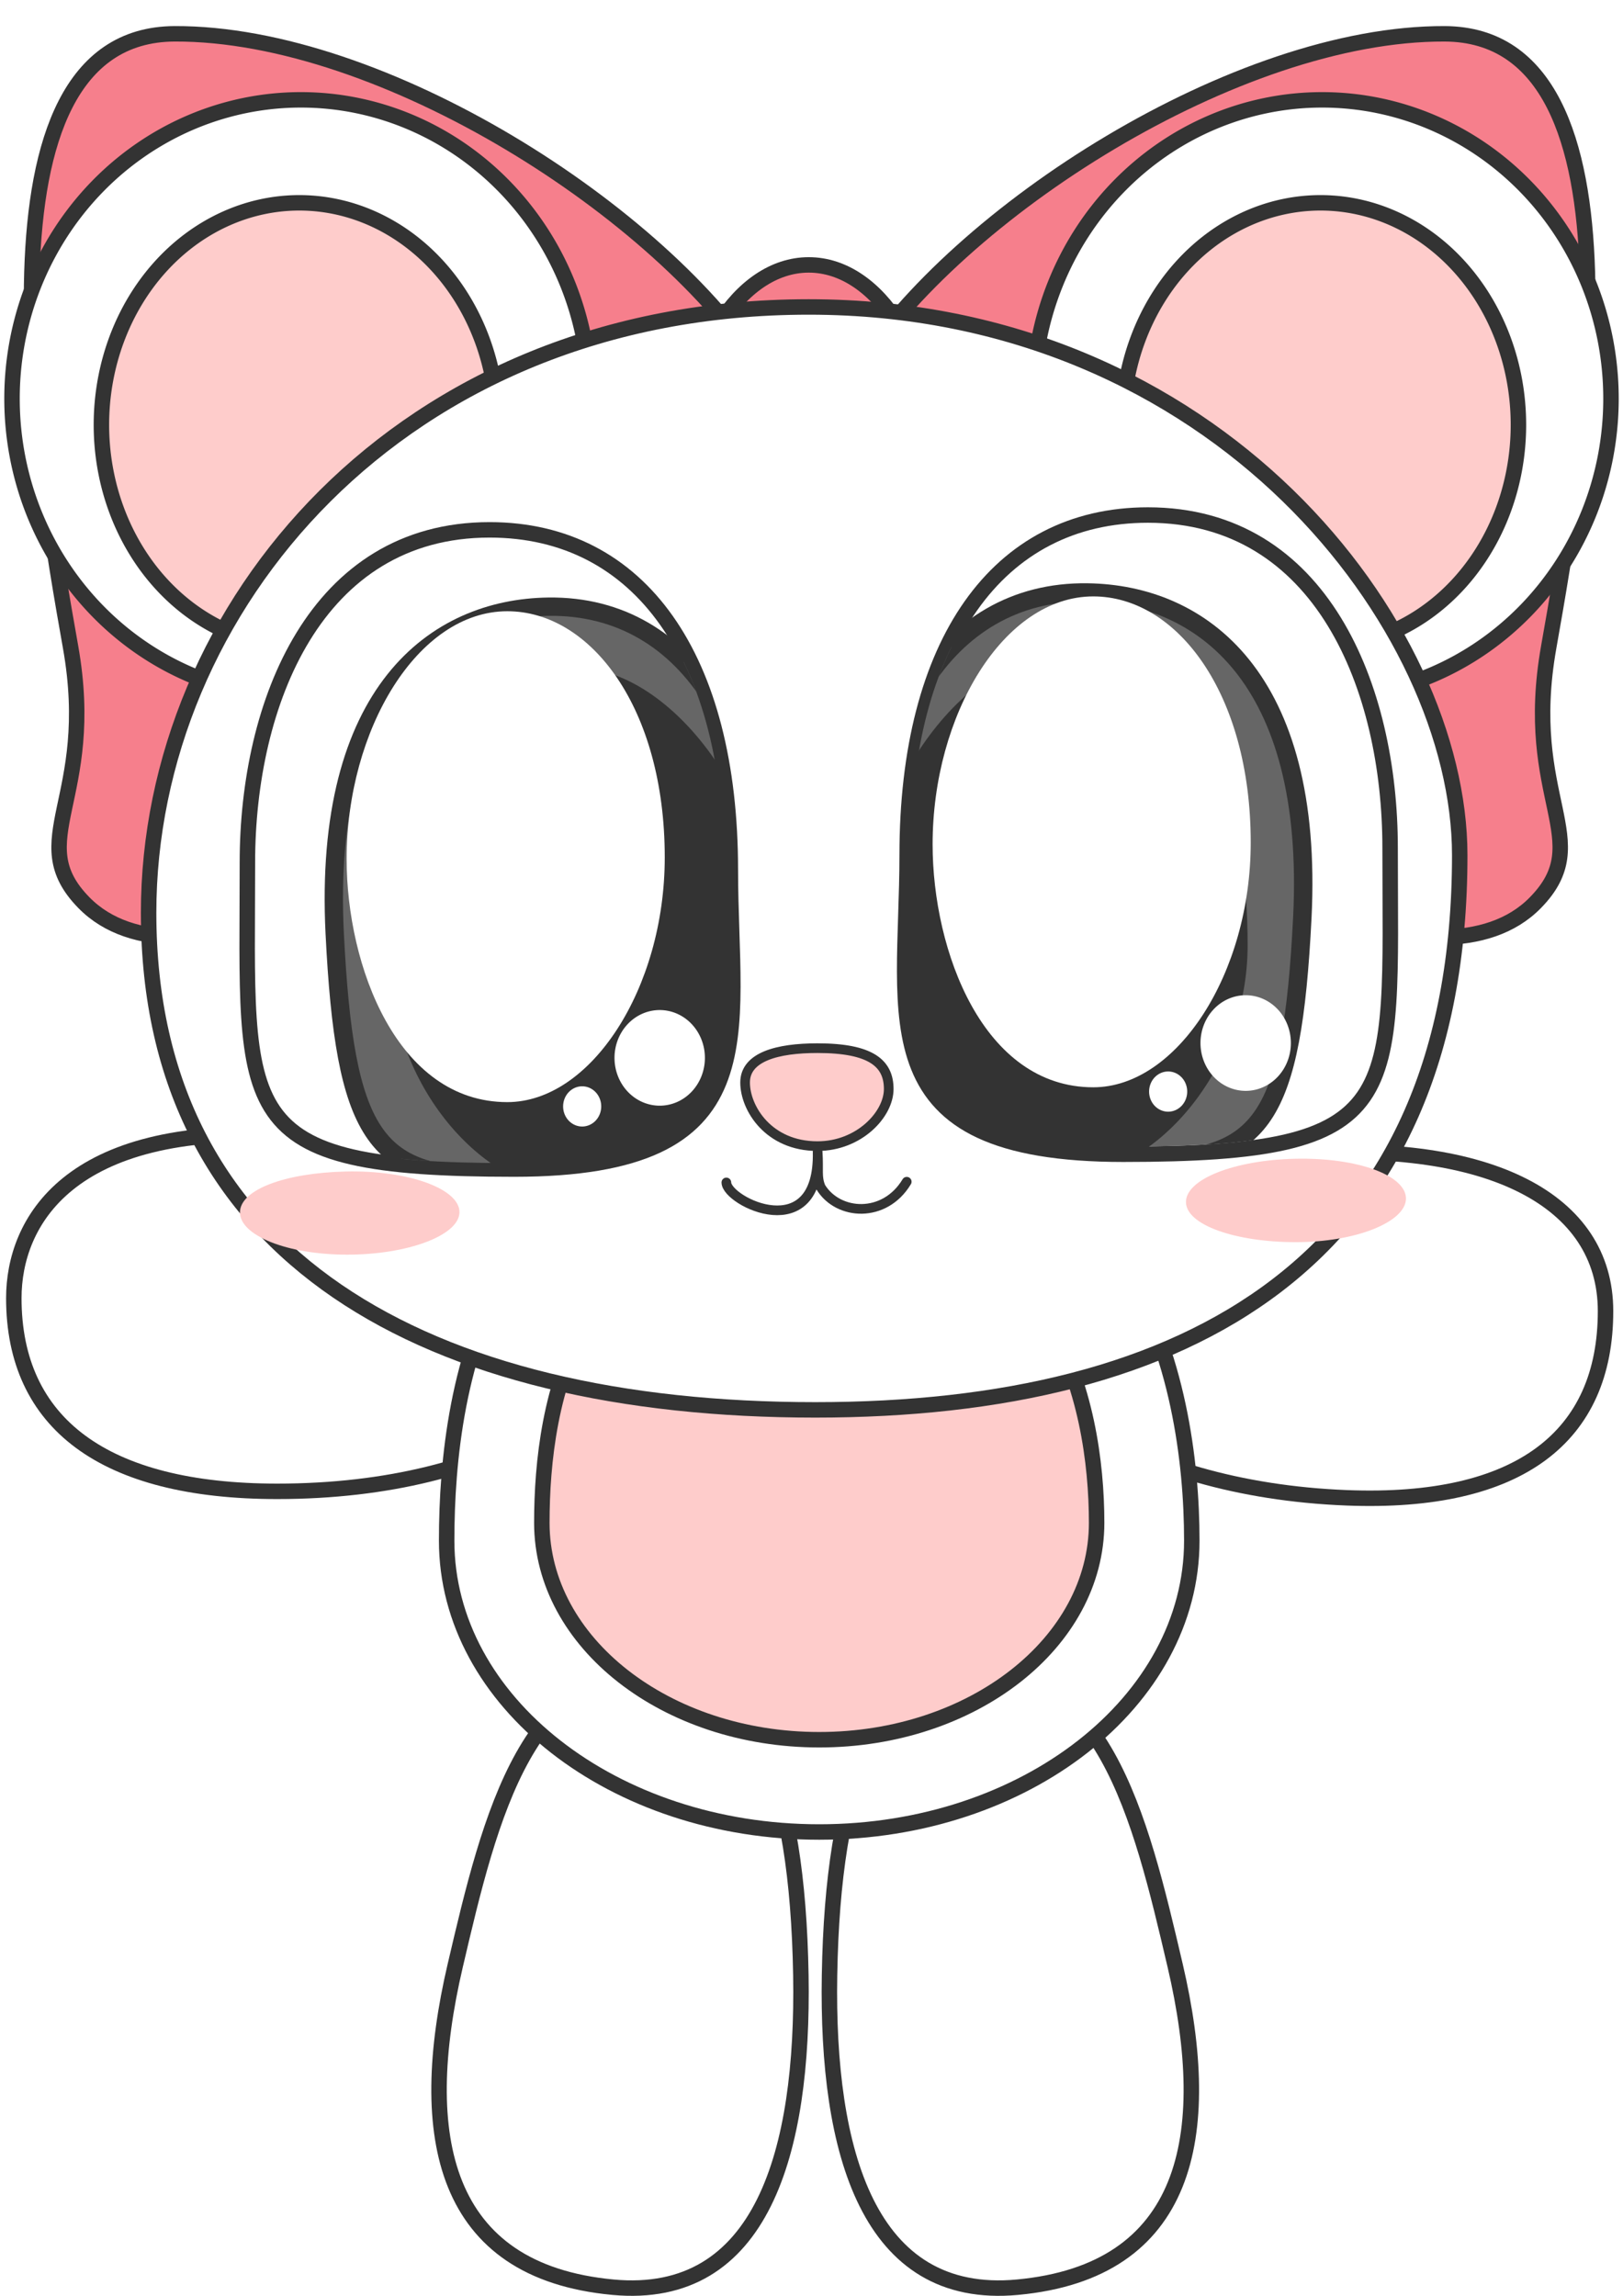 <?xml version="1.0" encoding="UTF-8" standalone="no"?>
<!-- Created with Inkscape (http://www.inkscape.org/) -->

<svg
   width="210mm"
   height="297mm"
   viewBox="0 0 210 297"
   version="1.1"
   id="svg190999"
   sodipodi:docname="Pretty Blood Red Snow Base.svg"
   inkscape:version="1.2.2 (732a01da63, 2022-12-09)"
   xml:space="preserve"
   xmlns:inkscape="http://www.inkscape.org/namespaces/inkscape"
   xmlns:sodipodi="http://sodipodi.sourceforge.net/DTD/sodipodi-0.dtd"
   xmlns="http://www.w3.org/2000/svg"
   xmlns:svg="http://www.w3.org/2000/svg"><sodipodi:namedview
     id="namedview191001"
     pagecolor="#ffffff"
     bordercolor="#000000"
     borderopacity="0.25"
     inkscape:showpageshadow="2"
     inkscape:pageopacity="0.0"
     inkscape:pagecheckerboard="0"
     inkscape:deskcolor="#ffffff"
     inkscape:document-units="mm"
     showgrid="false"
     showborder="false"
     borderlayer="false"
     shape-rendering="crispEdges"
     inkscape:zoom="0.55244701"
     inkscape:cx="4.5253209"
     inkscape:cy="604.58287"
     inkscape:window-width="1827"
     inkscape:window-height="1057"
     inkscape:window-x="85"
     inkscape:window-y="-8"
     inkscape:window-maximized="1"
     inkscape:current-layer="g2718" /><defs
     id="defs190996"><clipPath
       clipPathUnits="userSpaceOnUse"
       id="clipPath125718"><path
         style="display:inline;opacity:1;fill:#ffffff;fill-opacity:1;fill-rule:nonzero;stroke:#333333;stroke-width:2;stroke-linecap:round;stroke-linejoin:round;stroke-dasharray:none;stroke-opacity:1"
         d="m 123.585,170.502 c 38.703,4.271 56.228,-26.673 84.786,-23.164 20.248,2.488 42.559,11.309 48.914,35.914 -14.911,-5.143 -44.499,-5.804 -42.71,16.702 -14.858,-1.653 -32.613,-17.078 -45.691,6.472 -7.125,-13.424 -20.001,-23.633 -28.933,-14.55 -26.531,3.622 -21.999,-15.741 -16.366,-21.374 z"
         id="path125720"
         sodipodi:nodetypes="csccccc" /></clipPath><clipPath
       clipPathUnits="userSpaceOnUse"
       id="clipPath191130"><path
         style="display:inline;opacity:1;fill:#ffffff;fill-opacity:1;fill-rule:nonzero;stroke:#333333;stroke-width:2;stroke-linecap:round;stroke-linejoin:round;stroke-dasharray:none;stroke-opacity:1"
         d="m 123.585,170.502 c 38.703,4.271 56.228,-26.673 84.786,-23.164 20.248,2.488 42.559,11.309 48.914,35.914 -14.911,-5.143 -44.499,-5.804 -42.71,16.702 -14.858,-1.653 -32.613,-17.078 -45.691,6.472 -7.125,-13.424 -20.001,-23.633 -28.933,-14.55 -26.531,3.622 -21.999,-15.741 -16.366,-21.374 z"
         id="path191128"
         sodipodi:nodetypes="csccccc" /></clipPath><clipPath
       clipPathUnits="userSpaceOnUse"
       id="clipPath191134"><path
         style="display:inline;opacity:1;fill:#ffffff;fill-opacity:1;fill-rule:nonzero;stroke:#333333;stroke-width:2;stroke-linecap:round;stroke-linejoin:round;stroke-dasharray:none;stroke-opacity:1"
         d="m 123.585,170.502 c 38.703,4.271 56.228,-26.673 84.786,-23.164 20.248,2.488 42.559,11.309 48.914,35.914 -14.911,-5.143 -44.499,-5.804 -42.71,16.702 -14.858,-1.653 -32.613,-17.078 -45.691,6.472 -7.125,-13.424 -20.001,-23.633 -28.933,-14.55 -26.531,3.622 -21.999,-15.741 -16.366,-21.374 z"
         id="path191132"
         sodipodi:nodetypes="csccccc" /></clipPath><clipPath
       clipPathUnits="userSpaceOnUse"
       id="clipPath191138"><path
         style="display:inline;opacity:1;fill:#ffffff;fill-opacity:1;fill-rule:nonzero;stroke:#333333;stroke-width:2;stroke-linecap:round;stroke-linejoin:round;stroke-dasharray:none;stroke-opacity:1"
         d="m 123.585,170.502 c 38.703,4.271 56.228,-26.673 84.786,-23.164 20.248,2.488 42.559,11.309 48.914,35.914 -14.911,-5.143 -44.499,-5.804 -42.71,16.702 -14.858,-1.653 -32.613,-17.078 -45.691,6.472 -7.125,-13.424 -20.001,-23.633 -28.933,-14.55 -26.531,3.622 -21.999,-15.741 -16.366,-21.374 z"
         id="path191136"
         sodipodi:nodetypes="csccccc" /></clipPath><clipPath
       clipPathUnits="userSpaceOnUse"
       id="clipPath191142"><path
         style="display:inline;opacity:1;fill:#ffffff;fill-opacity:1;fill-rule:nonzero;stroke:#333333;stroke-width:2;stroke-linecap:round;stroke-linejoin:round;stroke-dasharray:none;stroke-opacity:1"
         d="m 123.585,170.502 c 38.703,4.271 56.228,-26.673 84.786,-23.164 20.248,2.488 42.559,11.309 48.914,35.914 -14.911,-5.143 -44.499,-5.804 -42.71,16.702 -14.858,-1.653 -32.613,-17.078 -45.691,6.472 -7.125,-13.424 -20.001,-23.633 -28.933,-14.55 -26.531,3.622 -21.999,-15.741 -16.366,-21.374 z"
         id="path191140"
         sodipodi:nodetypes="csccccc" /></clipPath><clipPath
       clipPathUnits="userSpaceOnUse"
       id="clipPath191146"><path
         style="display:inline;opacity:1;fill:#ffffff;fill-opacity:1;fill-rule:nonzero;stroke:#333333;stroke-width:2;stroke-linecap:round;stroke-linejoin:round;stroke-dasharray:none;stroke-opacity:1"
         d="m 123.585,170.502 c 38.703,4.271 56.228,-26.673 84.786,-23.164 20.248,2.488 42.559,11.309 48.914,35.914 -14.911,-5.143 -44.499,-5.804 -42.71,16.702 -14.858,-1.653 -32.613,-17.078 -45.691,6.472 -7.125,-13.424 -20.001,-23.633 -28.933,-14.55 -26.531,3.622 -21.999,-15.741 -16.366,-21.374 z"
         id="path191144"
         sodipodi:nodetypes="csccccc" /></clipPath><clipPath
       clipPathUnits="userSpaceOnUse"
       id="clipPath14415"><path
         id="path14417"
         style="display:inline;opacity:1;fill:#c60000;stroke:#000000;stroke-width:2;stroke-linecap:round;stroke-linejoin:round"
         d="m 196.443,53.133 c -2.335,15.531 -12.229,28.437 -27.315,28.437 -15.086,2e-6 -30.683,-20.215 -30.683,-35.921 0,-15.706 19.36,-9.149 30.683,-20.954 24.073,-25.099 30.144,9.62 27.315,28.437 z"
         sodipodi:nodetypes="sssss"
         inkscape:label="Ears" /></clipPath><clipPath
       clipPathUnits="userSpaceOnUse"
       id="clipPath191152"><path
         id="path191150"
         style="display:inline;opacity:1;fill:#c60000;stroke:#000000;stroke-width:2;stroke-linecap:round;stroke-linejoin:round"
         d="m 196.443,53.133 c -2.335,15.531 -12.229,28.437 -27.315,28.437 -15.086,2e-6 -30.683,-20.215 -30.683,-35.921 0,-15.706 19.36,-9.149 30.683,-20.954 24.073,-25.099 30.144,9.62 27.315,28.437 z"
         sodipodi:nodetypes="sssss"
         inkscape:label="Ears" /></clipPath><clipPath
       clipPathUnits="userSpaceOnUse"
       id="clipPath14421"><path
         id="path14423"
         style="display:inline;opacity:1;fill:#c60000;fill-opacity:1;stroke:#000000;stroke-width:1.339;stroke-linecap:round;stroke-linejoin:round;stroke-opacity:1"
         d="m 189.23,104.568 c 0,52.713 -35.215,71.764 -83.384,71.764 -49.954,0 -86.262,-19.554 -86.262,-64.313 0,-39.336 32.462,-78.367 85.416,-78.367 52.954,0 84.23,41.402 84.23,70.917 z"
         sodipodi:nodetypes="sssss"
         inkscape:label="Head Stripe" /></clipPath><clipPath
       clipPathUnits="userSpaceOnUse"
       id="clipPath113007"><path
         style="display:inline;opacity:1;fill:#e6e282;fill-opacity:1;fill-rule:nonzero;stroke:#333333;stroke-width:1.25;stroke-linecap:round;stroke-linejoin:round;stroke-dasharray:none;stroke-opacity:1"
         d="m 95.517,166.629 c -3.967,-2.246 -4.983,-9.982 -1.651,-11.943 2.487,-1.464 15.719,-2.036 23.698,0.031 2.823,0.731 2.406,9.409 -1.862,12.502"
         id="path113009"
         sodipodi:nodetypes="cssc" /></clipPath><clipPath
       clipPathUnits="userSpaceOnUse"
       id="clipPath113013"><path
         style="opacity:1;fill:#e6e282;fill-opacity:1;fill-rule:nonzero;stroke:#333333;stroke-width:1.25;stroke-linecap:round;stroke-linejoin:round;stroke-dasharray:none;stroke-opacity:1"
         d="m 95.517,166.629 c -3.967,-2.246 -4.983,-9.982 -1.651,-11.943 2.487,-1.464 15.719,-2.036 23.698,0.031 2.823,0.731 2.406,9.409 -1.862,12.502"
         id="path113015"
         sodipodi:nodetypes="cssc"
         inkscape:label="path101119" /></clipPath><clipPath
       clipPathUnits="userSpaceOnUse"
       id="clipPath17764"><path
         id="path17766"
         style="opacity:1;fill:#666666;fill-opacity:1;stroke:#000000;stroke-width:2;stroke-linecap:round;stroke-linejoin:round"
         d="m 94.854,106.453 c 0,21.511 5.413,38.727 -27.97,38.727 -36.937,0 -34.518,-6.739 -34.518,-39.663 -2e-6,-20.576 8.806,-43.03 31.337,-43.03 19.538,0 31.15,16.655 31.15,43.966 z"
         sodipodi:nodetypes="sssss"
         inkscape:label="Pupil" /></clipPath><clipPath
       clipPathUnits="userSpaceOnUse"
       id="clipPath158866"><path
         id="path158868"
         style="opacity:1;fill:#ffffff;stroke:#333333;stroke-width:2;stroke-linecap:round;stroke-linejoin:round;stroke-opacity:1"
         d="m 94.854,106.453 c 0,21.511 5.413,38.727 -27.97,38.727 -36.937,0 -34.518,-6.739 -34.518,-39.663 -2e-6,-20.576 8.806,-43.03 31.337,-43.03 19.538,0 31.15,16.655 31.15,43.966 z"
         sodipodi:nodetypes="sssss"
         inkscape:label="Sclera" /></clipPath><clipPath
       clipPathUnits="userSpaceOnUse"
       id="clipPath191166"><path
         id="path191164"
         style="opacity:1;fill:#666666;fill-opacity:1;stroke:#000000;stroke-width:2;stroke-linecap:round;stroke-linejoin:round"
         d="m 94.854,106.453 c 0,21.511 5.413,38.727 -27.97,38.727 -36.937,0 -34.518,-6.739 -34.518,-39.663 -2e-6,-20.576 8.806,-43.03 31.337,-43.03 19.538,0 31.15,16.655 31.15,43.966 z"
         sodipodi:nodetypes="sssss"
         inkscape:label="Pupil" /></clipPath><clipPath
       clipPathUnits="userSpaceOnUse"
       id="clipPath191170"><path
         id="path191168"
         style="opacity:1;fill:#ffffff;stroke:#333333;stroke-width:2;stroke-linecap:round;stroke-linejoin:round;stroke-opacity:1"
         d="m 94.854,106.453 c 0,21.511 5.413,38.727 -27.97,38.727 -36.937,0 -34.518,-6.739 -34.518,-39.663 -2e-6,-20.576 8.806,-43.03 31.337,-43.03 19.538,0 31.15,16.655 31.15,43.966 z"
         sodipodi:nodetypes="sssss"
         inkscape:label="Sclera" /></clipPath><clipPath
       clipPathUnits="userSpaceOnUse"
       id="clipPath16073"><path
         id="path16075"
         style="display:inline;opacity:1;fill:#4b1582;stroke:#000000;stroke-width:2;stroke-linecap:round;stroke-linejoin:round"
         d="m 178.751,82.229 c 4.898,16.826 3.269,43.615 -2.234,52.36 -8.489,13.49 -53.443,12.174 -55.874,1.998 -11.563,-48.398 4.423,-72.088 27.857,-74.87 12.886,-1.53 26.002,5.914 30.251,20.511 z"
         sodipodi:nodetypes="sssss"
         inkscape:label="Pupil"
         clip-path="none" /></clipPath><clipPath
       clipPathUnits="userSpaceOnUse"
       id="clipPath191176"><path
         id="path191174"
         style="display:inline;opacity:1;fill:#4b1582;stroke:#000000;stroke-width:2;stroke-linecap:round;stroke-linejoin:round"
         d="m 178.751,82.229 c 4.898,16.826 3.269,43.615 -2.234,52.36 -8.489,13.49 -53.443,12.174 -55.874,1.998 -11.563,-48.398 4.423,-72.088 27.857,-74.87 12.886,-1.53 26.002,5.914 30.251,20.511 z"
         sodipodi:nodetypes="sssss"
         inkscape:label="Pupil"
         clip-path="none" /></clipPath><clipPath
       clipPathUnits="userSpaceOnUse"
       id="clipPath163875"><path
         style="opacity:1;fill:#ffffff;fill-opacity:1;fill-rule:nonzero;stroke:#333333;stroke-width:2;stroke-linecap:round;stroke-linejoin:round;stroke-dasharray:none;stroke-opacity:1"
         d="m 88.603,108.453 c 0,5.163 -8.886,18.575 -29.432,18.575 -15.005,0 -24.679,-11.363 -23.76,-21.349 0.345,-3.746 53.192,-2.289 53.192,2.774 z"
         id="path163877"
         sodipodi:nodetypes="ssss" /></clipPath><clipPath
       clipPathUnits="userSpaceOnUse"
       id="clipPath191182"><path
         style="opacity:1;fill:#ffffff;fill-opacity:1;fill-rule:nonzero;stroke:#333333;stroke-width:2;stroke-linecap:round;stroke-linejoin:round;stroke-dasharray:none;stroke-opacity:1"
         d="m 88.603,108.453 c 0,5.163 -8.886,18.575 -29.432,18.575 -15.005,0 -24.679,-11.363 -23.76,-21.349 0.345,-3.746 53.192,-2.289 53.192,2.774 z"
         id="path191180"
         sodipodi:nodetypes="ssss" /></clipPath><clipPath
       clipPathUnits="userSpaceOnUse"
       id="clipPath163875-0"><path
         style="opacity:1;fill:#ffffff;fill-opacity:1;fill-rule:nonzero;stroke:#333333;stroke-width:2;stroke-linecap:round;stroke-linejoin:round;stroke-dasharray:none;stroke-opacity:1"
         d="m 88.603,108.453 c 0,5.163 -8.886,18.575 -29.432,18.575 -15.005,0 -24.679,-11.363 -23.76,-21.349 0.345,-3.746 53.192,-2.289 53.192,2.774 z"
         id="path163877-4"
         sodipodi:nodetypes="ssss" /></clipPath><clipPath
       clipPathUnits="userSpaceOnUse"
       id="clipPath195480"><path
         style="opacity:1;fill:#ffffff;fill-opacity:1;fill-rule:nonzero;stroke:#333333;stroke-width:2;stroke-linecap:round;stroke-linejoin:round;stroke-dasharray:none;stroke-opacity:1"
         d="m 88.603,108.453 c 0,5.163 -8.886,18.575 -29.432,18.575 -15.005,0 -24.679,-11.363 -23.76,-21.349 0.345,-3.746 53.192,-2.289 53.192,2.774 z"
         id="path195478"
         sodipodi:nodetypes="ssss" /></clipPath><clipPath
       clipPathUnits="userSpaceOnUse"
       id="clipPath119573"><path
         style="display:inline;opacity:1;fill:#b77964;fill-opacity:1;stroke:#333333;stroke-width:2;stroke-linecap:round;stroke-linejoin:round;stroke-dasharray:none;stroke-opacity:1"
         d="m -783.742,63.256 c 18.615,50.879 -22.875,117.334 -83.916,89.293 40.589,5.762 41.506,-68.949 -1.105,-97.202 -19.738,-13.087 -29.059,-13.621 -38.209,-14.995 -8.68,-1.304 16.539,-18.451 27.82,-19.548 34.646,-3.369 78.218,-4.539 95.41,42.452 z"
         id="path119575"
         sodipodi:nodetypes="scssas"
         inkscape:label="Left Horn" /></clipPath><clipPath
       clipPathUnits="userSpaceOnUse"
       id="clipPath8546"><path
         style="display:inline;opacity:1;fill:#b77964;fill-opacity:1;stroke:#333333;stroke-width:2;stroke-linecap:round;stroke-linejoin:round;stroke-dasharray:none;stroke-opacity:1"
         d="m -783.742,63.256 c 18.615,50.879 -22.875,117.334 -83.916,89.293 40.589,5.762 41.506,-68.949 -1.105,-97.202 -19.738,-13.087 -29.059,-13.621 -38.209,-14.995 -8.68,-1.304 16.539,-18.451 27.82,-19.548 34.646,-3.369 78.218,-4.539 95.41,42.452 z"
         id="path8544"
         sodipodi:nodetypes="scssas"
         inkscape:label="Left Horn" /></clipPath><clipPath
       clipPathUnits="userSpaceOnUse"
       id="clipPath8550"><path
         style="display:inline;opacity:1;fill:#b77964;fill-opacity:1;stroke:#333333;stroke-width:2;stroke-linecap:round;stroke-linejoin:round;stroke-dasharray:none;stroke-opacity:1"
         d="m -783.742,63.256 c 18.615,50.879 -22.875,117.334 -83.916,89.293 40.589,5.762 41.506,-68.949 -1.105,-97.202 -19.738,-13.087 -29.059,-13.621 -38.209,-14.995 -8.68,-1.304 16.539,-18.451 27.82,-19.548 34.646,-3.369 78.218,-4.539 95.41,42.452 z"
         id="path8548"
         sodipodi:nodetypes="scssas"
         inkscape:label="Left Horn" /></clipPath><clipPath
       clipPathUnits="userSpaceOnUse"
       id="clipPath8554"><path
         style="display:inline;opacity:1;fill:#b77964;fill-opacity:1;stroke:#333333;stroke-width:2;stroke-linecap:round;stroke-linejoin:round;stroke-dasharray:none;stroke-opacity:1"
         d="m -783.742,63.256 c 18.615,50.879 -22.875,117.334 -83.916,89.293 40.589,5.762 41.506,-68.949 -1.105,-97.202 -19.738,-13.087 -29.059,-13.621 -38.209,-14.995 -8.68,-1.304 16.539,-18.451 27.82,-19.548 34.646,-3.369 78.218,-4.539 95.41,42.452 z"
         id="path8552"
         sodipodi:nodetypes="scssas"
         inkscape:label="Left Horn" /></clipPath><clipPath
       clipPathUnits="userSpaceOnUse"
       id="clipPath8558"><path
         style="display:inline;opacity:1;fill:#b77964;fill-opacity:1;stroke:#333333;stroke-width:2;stroke-linecap:round;stroke-linejoin:round;stroke-dasharray:none;stroke-opacity:1"
         d="m -783.742,63.256 c 18.615,50.879 -22.875,117.334 -83.916,89.293 40.589,5.762 41.506,-68.949 -1.105,-97.202 -19.738,-13.087 -29.059,-13.621 -38.209,-14.995 -8.68,-1.304 16.539,-18.451 27.82,-19.548 34.646,-3.369 78.218,-4.539 95.41,42.452 z"
         id="path8556"
         sodipodi:nodetypes="scssas"
         inkscape:label="Left Horn" /></clipPath><clipPath
       clipPathUnits="userSpaceOnUse"
       id="clipPath8562"><path
         style="display:inline;opacity:1;fill:#b77964;fill-opacity:1;stroke:#333333;stroke-width:2;stroke-linecap:round;stroke-linejoin:round;stroke-dasharray:none;stroke-opacity:1"
         d="m -783.742,63.256 c 18.615,50.879 -22.875,117.334 -83.916,89.293 40.589,5.762 41.506,-68.949 -1.105,-97.202 -19.738,-13.087 -29.059,-13.621 -38.209,-14.995 -8.68,-1.304 16.539,-18.451 27.82,-19.548 34.646,-3.369 78.218,-4.539 95.41,42.452 z"
         id="path8560"
         sodipodi:nodetypes="scssas"
         inkscape:label="Left Horn" /></clipPath><filter
       inkscape:collect="always"
       style="color-interpolation-filters:sRGB"
       id="filter97529"
       x="-0.126"
       y="-0.442"
       width="1.252"
       height="1.884"><feGaussianBlur
         inkscape:collect="always"
         stdDeviation="2.789"
         id="feGaussianBlur97531" /></filter><filter
       inkscape:collect="always"
       style="color-interpolation-filters:sRGB"
       id="filter81986"
       x="-0.377"
       y="-0.448"
       width="1.754"
       height="1.896"><feGaussianBlur
         inkscape:collect="always"
         stdDeviation="15.233"
         id="feGaussianBlur81988" /></filter></defs><g
     id="g13452"
     inkscape:label="Base"
     style="display:inline;stroke:#333333;stroke-opacity:1"
     transform="translate(-0.355,6.058)"><g
       id="g164870"
       inkscape:label="Accessories Back (Swappable)"
       style="display:inline"><g
         id="g164013"
         inkscape:label="Tails (Swappable)"
         style="display:none"><path
           style="display:inline;opacity:1;fill:#ffffff;fill-opacity:1;fill-rule:nonzero;stroke:#333333;stroke-width:2;stroke-linecap:round;stroke-linejoin:round;stroke-dasharray:none;stroke-opacity:1"
           d="m 69.597,204.675 c -6.221,18.947 -10.264,33.211 -34.496,48.151 -23.545,14.518 -32.517,16.366 -50.495,22.432 l 16.143,5.375 -3.742,3.368 22.825,-2.245 -3.368,5.613 23.199,-11.225 2.619,6.361 c 0,0 13.603,-6.7 18.335,-12.348 10.687,-12.755 20.206,-45.65 20.206,-45.65 z"
           id="path163948"
           sodipodi:nodetypes="cscccccccscc"
           inkscape:label="Tail Type 1" /><path
           style="display:none;opacity:1;fill:#ffffff;fill-opacity:1;fill-rule:nonzero;stroke:#333333;stroke-width:2;stroke-linecap:round;stroke-linejoin:round;stroke-dasharray:none;stroke-opacity:1"
           d="m 114.872,211.036 c 47.984,13.34 89.892,7.201 130.962,-3.368 31.214,-15.02 30.532,-21.26 37.418,-54.256 2.725,-0.057 4.253,1.938 5.238,4.864 -4.367,-11.76 1.58,-14.043 2.432,-22.451 17.34,15.013 27.091,27.26 16.277,50.514 -13.396,20.925 -29.231,26.954 -52.011,35.547 -49.979,11.114 -92.944,6.553 -141.439,-4.116 z"
           id="path163918"
           sodipodi:nodetypes="ccccccccc"
           inkscape:label="Tail Type 2" /><path
           style="display:none;fill:#ffffff;fill-opacity:1;stroke:#333333;stroke-width:2;stroke-linecap:round;stroke-linejoin:round;stroke-opacity:1"
           d="M 77.991,241.903 C 24.437,195.161 98.849,128.912 34.726,64.753 18.774,48.792 7.723,44.906 7.267,81.067 -3.954,58.375 -12.912,46.506 -20.411,42.913 -44.092,82.356 -50.198,83.464 -64.889,143.981 c -2.972,12.242 -0.879,6.632 -6.756,3.21 -0.042,19.81 -2.789,38.562 7.565,57.295 5.501,13.294 26.576,39.231 40.882,48.554 11.04,7.195 21.084,7.956 26.79,7.157 0.539,1.002 0.192,1.963 -1.203,2.958 5.998,1.382 17.681,2.026 22.861,1.613 13.088,-1.043 37.113,-7.706 52.74,-22.864 z"
           id="path1840"
           sodipodi:nodetypes="cccccccscccc"
           inkscape:label="Tail Type 3" /></g><g
         id="g164006"
         inkscape:label="Wings (Swappable)"
         style="display:none"><g
           id="g163975"
           inkscape:label="Wing Type 1"
           style="display:inline;opacity:1;stroke:#333333;stroke-width:1.476;stroke-dasharray:none;stroke-opacity:1"
           transform="matrix(1.295,0,0,1.295,-31.646,-63.126)"><g
             id="g163961"
             inkscape:label="Left Wing"
             style="stroke-width:1.476;stroke-dasharray:none"><path
               style="display:inline;opacity:1;fill:#ffffff;fill-opacity:1;fill-rule:nonzero;stroke:#333333;stroke-width:1.476;stroke-linecap:round;stroke-linejoin:round;stroke-dasharray:none;stroke-opacity:1"
               d="m 123.585,170.502 c 38.703,4.271 56.228,-26.673 84.786,-23.164 20.248,2.488 42.559,11.309 48.914,35.914 -14.911,-5.143 -44.499,-5.804 -42.71,16.702 -14.858,-1.653 -32.613,-17.078 -45.691,6.472 -7.125,-13.424 -20.001,-23.633 -28.933,-14.55 -26.531,3.622 -21.999,-15.741 -16.366,-21.374 z"
               id="path163951"
               sodipodi:nodetypes="csccccc"
               inkscape:label="Base" /><g
               id="g163959"
               inkscape:label="Insides"
               style="fill:#fecccb;fill-opacity:1;stroke:#333333;stroke-width:1.545;stroke-dasharray:none;stroke-opacity:1"><path
                 style="display:inline;opacity:1;fill:#fecccb;fill-opacity:1;fill-rule:nonzero;stroke:#333333;stroke-width:1.545;stroke-linecap:round;stroke-linejoin:round;stroke-dasharray:none;stroke-opacity:1"
                 d="m 168.303,205.524 c -2.504,-7.54 -0.065,-25.711 -7.08,-31.355 -4.062,-3.695 -16.631,12.697 -21.038,19.217 -5.716,8.458 31.335,21.826 28.118,12.137 z"
                 id="path163953"
                 sodipodi:nodetypes="scss"
                 clip-path="url(#clipPath125718)"
                 inkscape:label="3" /><path
                 style="opacity:1;fill:#fecccb;fill-opacity:1;fill-rule:nonzero;stroke:#333333;stroke-width:1.545;stroke-linecap:round;stroke-linejoin:round;stroke-dasharray:none;stroke-opacity:1"
                 d="m 215.031,202.489 c -6.693,-9.681 -18.267,-40.757 -32.973,-36.816 -13.975,3.744 -13.533,31.159 -12.946,42.683 0.845,16.594 54.565,6.639 45.919,-5.866 z"
                 id="path163955"
                 sodipodi:nodetypes="ssss"
                 clip-path="url(#clipPath125718)"
                 inkscape:label="2" /><path
                 style="display:inline;opacity:1;fill:#fecccb;fill-opacity:1;fill-rule:nonzero;stroke:#333333;stroke-width:1.545;stroke-linecap:round;stroke-linejoin:round;stroke-dasharray:none;stroke-opacity:1"
                 d="m 256.905,184.89 c -0.106,-11.769 -34.641,-33.43 -45.515,-28.927 -13.367,5.536 -1.859,42.835 9.508,51.786 13.004,10.24 36.157,-6.308 36.007,-22.858 z"
                 id="path163957"
                 sodipodi:nodetypes="ssss"
                 clip-path="url(#clipPath125718)"
                 inkscape:label="1" /></g></g><g
             id="g163973"
             inkscape:label="Right Wing"
             transform="matrix(-1,0,0,1,214.635,0)"
             style="stroke-width:1.476;stroke-dasharray:none"><path
               style="display:inline;opacity:1;fill:#ffffff;fill-opacity:1;fill-rule:nonzero;stroke:#333333;stroke-width:1.476;stroke-linecap:round;stroke-linejoin:round;stroke-dasharray:none;stroke-opacity:1"
               d="m 123.585,170.502 c 38.703,4.271 56.228,-26.673 84.786,-23.164 20.248,2.488 42.559,11.309 48.914,35.914 -14.911,-5.143 -44.499,-5.804 -42.71,16.702 -14.858,-1.653 -32.613,-17.078 -45.691,6.472 -7.125,-13.424 -20.001,-23.633 -28.933,-14.55 -26.531,3.622 -21.999,-15.741 -16.366,-21.374 z"
               id="path163963"
               sodipodi:nodetypes="csccccc"
               inkscape:label="Base" /><g
               id="g163971"
               inkscape:label="Insides"
               style="fill:#fecccb;fill-opacity:1;stroke:#333333;stroke-width:1.545;stroke-dasharray:none;stroke-opacity:1"><path
                 style="display:inline;opacity:1;fill:#fecccb;fill-opacity:1;fill-rule:nonzero;stroke:#333333;stroke-width:1.545;stroke-linecap:round;stroke-linejoin:round;stroke-dasharray:none;stroke-opacity:1"
                 d="m 168.303,205.524 c -2.504,-7.54 -0.065,-25.711 -7.08,-31.355 -4.062,-3.695 -16.631,12.697 -21.038,19.217 -5.716,8.458 31.335,21.826 28.118,12.137 z"
                 id="path163965"
                 sodipodi:nodetypes="scss"
                 clip-path="url(#clipPath125718)"
                 inkscape:label="3" /><path
                 style="opacity:1;fill:#fecccb;fill-opacity:1;fill-rule:nonzero;stroke:#333333;stroke-width:1.545;stroke-linecap:round;stroke-linejoin:round;stroke-dasharray:none;stroke-opacity:1"
                 d="m 215.031,202.489 c -6.693,-9.681 -18.267,-40.757 -32.973,-36.816 -13.975,3.744 -13.533,31.159 -12.946,42.683 0.845,16.594 54.565,6.639 45.919,-5.866 z"
                 id="path163967"
                 sodipodi:nodetypes="ssss"
                 clip-path="url(#clipPath125718)"
                 inkscape:label="2" /><path
                 style="display:inline;opacity:1;fill:#fecccb;fill-opacity:1;fill-rule:nonzero;stroke:#333333;stroke-width:1.545;stroke-linecap:round;stroke-linejoin:round;stroke-dasharray:none;stroke-opacity:1"
                 d="m 256.905,184.89 c -0.106,-11.769 -34.641,-33.43 -45.515,-28.927 -13.367,5.536 -1.859,42.835 9.508,51.786 13.004,10.24 36.157,-6.308 36.007,-22.858 z"
                 id="path163969"
                 sodipodi:nodetypes="ssss"
                 clip-path="url(#clipPath125718)"
                 inkscape:label="1" /></g></g></g><g
           id="g163910"
           inkscape:label="Wing Type 2"
           style="display:none;opacity:1;fill:#ffffff;fill-opacity:1;stroke:#333333;stroke-width:2;stroke-dasharray:none;stroke-opacity:1"><path
             id="path163906"
             style="display:inline;opacity:1;fill:#ffffff;fill-opacity:1;stroke:#333333;stroke-width:2;stroke-linecap:round;stroke-linejoin:round;stroke-dasharray:none;stroke-opacity:1"
             inkscape:label="Left Wing"
             d="m 197.566,202.617 c 0,23.868 -34.25,73.9 -46.959,73.9 -12.709,-1e-5 -23.012,-19.349 -23.012,-43.217 0,-23.868 34.25,-73.9 46.959,-73.9 12.709,0 23.012,19.349 23.012,43.217 z"
             sodipodi:nodetypes="sssss" /><path
             id="path163908"
             style="display:inline;opacity:1;fill:#ffffff;fill-opacity:1;stroke:#333333;stroke-width:2;stroke-linecap:round;stroke-linejoin:round;stroke-dasharray:none;stroke-opacity:1"
             inkscape:label="Right Wing"
             d="m 15.715,202.617 c 0,23.868 34.25,73.9 46.959,73.9 12.709,-1e-5 23.012,-19.349 23.012,-43.217 0,-23.868 -34.25,-73.9 -46.959,-73.9 -12.709,0 -23.012,19.349 -23.012,43.217 z"
             sodipodi:nodetypes="sssss" /></g></g><g
         id="g164880"
         inkscape:label="Claws"
         style="display:none;opacity:1;fill:#ffffff;fill-opacity:1;stroke:#333333;stroke-width:2;stroke-dasharray:none;stroke-opacity:1"><g
           id="g164832"
           inkscape:label="Right Claws"
           style="display:inline;opacity:1;fill:#ffffff;fill-opacity:1;stroke:#333333;stroke-width:2;stroke-dasharray:none;stroke-opacity:1"
           transform="translate(12.348,-13.096)"><path
             style="display:inline;opacity:1;fill:#ffffff;fill-opacity:1;fill-rule:nonzero;stroke:#333333;stroke-width:2;stroke-linecap:round;stroke-linejoin:round;stroke-dasharray:none;stroke-opacity:1"
             d="m -1.123,196.817 -20.291,6.471 13.93,-11.335 c 2.798,-2.277 10.986,3.39 6.361,4.864 z"
             id="path164826"
             transform="translate(0,-5.987)"
             sodipodi:nodetypes="scss"
             inkscape:label="Bottom Claw" /><path
             style="display:inline;opacity:1;fill:#ffffff;fill-opacity:1;fill-rule:nonzero;stroke:#333333;stroke-width:2;stroke-linecap:round;stroke-linejoin:round;stroke-dasharray:none;stroke-opacity:1"
             d="m -8.736,178.373 -22.449,2.687 21.148,4.511 z"
             id="path164828"
             transform="translate(0,-5.987)"
             sodipodi:nodetypes="cccc"
             inkscape:label="Middle Claw" /><path
             style="display:inline;opacity:1;fill:#ffffff;fill-opacity:1;fill-rule:nonzero;stroke:#333333;stroke-width:2;stroke-linecap:round;stroke-linejoin:round;stroke-dasharray:none;stroke-opacity:1"
             d="m -2.353,168.733 -20.973,-6.966 16.35,12.601 z"
             id="path164830"
             transform="translate(0,-5.987)"
             sodipodi:nodetypes="cccc"
             inkscape:label="Top Claw" /></g><g
           id="g164840"
           inkscape:label="Left Claws"
           style="display:inline;opacity:1;fill:#ffffff;fill-opacity:1;stroke:#333333;stroke-width:2;stroke-dasharray:none;stroke-opacity:1"
           transform="matrix(-1,0,0,1,197.872,-10.477)"><path
             style="display:inline;opacity:1;fill:#ffffff;fill-opacity:1;fill-rule:nonzero;stroke:#333333;stroke-width:2;stroke-linecap:round;stroke-linejoin:round;stroke-dasharray:none;stroke-opacity:1"
             d="m -1.123,196.817 -20.291,6.471 13.93,-11.335 c 2.798,-2.277 10.986,3.39 6.361,4.864 z"
             id="path164834"
             transform="translate(0,-5.987)"
             sodipodi:nodetypes="scss"
             inkscape:label="Bottom Claw" /><path
             style="display:inline;opacity:1;fill:#ffffff;fill-opacity:1;fill-rule:nonzero;stroke:#333333;stroke-width:2;stroke-linecap:round;stroke-linejoin:round;stroke-dasharray:none;stroke-opacity:1"
             d="m -8.736,178.373 -22.449,2.687 21.148,4.511 z"
             id="path164836"
             transform="translate(0,-5.987)"
             sodipodi:nodetypes="cccc"
             inkscape:label="Middle Claw" /><path
             style="display:inline;opacity:1;fill:#ffffff;fill-opacity:1;fill-rule:nonzero;stroke:#333333;stroke-width:2;stroke-linecap:round;stroke-linejoin:round;stroke-dasharray:none;stroke-opacity:1"
             d="m -2.353,168.733 -20.973,-6.966 16.35,12.601 z"
             id="path164838"
             transform="translate(0,-5.987)"
             sodipodi:nodetypes="cccc"
             inkscape:label="Top Claw" /></g></g><g
         id="g167810"
         inkscape:label="Bow"
         style="stroke:#333333;stroke-width:2;stroke-dasharray:none;stroke-opacity:1"><path
           id="path167799"
           style="display:inline;opacity:1;fill:#f67f8c;stroke:#333333;stroke-width:2;stroke-linecap:round;stroke-linejoin:round;stroke-dasharray:none;stroke-opacity:1"
           d="m 200.746,77.642 c -3.506,19.714 6.214,24.965 -1.723,33.073 -12.398,12.666 -44.212,-4.921 -54.037,-9.973 -23.891,-12.286 -47.629,-36.793 -33.856,-58.646 13.096,-20.78 49.28,-43.884 76.145,-43.779 27.077,0.106 17.689,55.603 13.47,79.326 z"
           sodipodi:nodetypes="ssssss"
           inkscape:label="Left" /><path
           id="path167804"
           style="display:inline;opacity:1;fill:#f67f8c;stroke:#333333;stroke-width:2;stroke-linecap:round;stroke-linejoin:round;stroke-dasharray:none;stroke-opacity:1"
           d="m 9.486,77.642 c 3.506,19.714 -6.214,24.965 1.723,33.073 12.398,12.666 44.212,-4.921 54.037,-9.973 C 89.136,88.456 112.874,63.949 99.102,42.095 86.005,21.315 49.821,-1.789 22.956,-1.684 -4.12,-1.578 5.268,53.919 9.486,77.642 Z"
           sodipodi:nodetypes="ssssss"
           inkscape:label="Right" /><ellipse
           style="display:inline;opacity:1;fill:#f67f8c;fill-opacity:1;fill-rule:nonzero;stroke:#333333;stroke-width:2;stroke-linecap:round;stroke-linejoin:round;stroke-dasharray:none;stroke-opacity:1"
           id="path166289"
           cx="105"
           cy="54.372"
           rx="16.371"
           ry="26.161"
           inkscape:label="Middle" /></g></g><g
       id="g14301"
       inkscape:label="Legs"
       style="display:inline;stroke:#333333;stroke-opacity:1"><path
         id="path14297"
         style="opacity:1;fill:#ffffff;stroke:#333333;stroke-width:2;stroke-linecap:round;stroke-linejoin:round;stroke-opacity:1"
         d="m 59.266,248.179 c -5.193,22.196 -1.624,39.591 20.392,41.649 19.324,1.806 24.704,-17.547 24.321,-40.34 -0.426,-25.354 -6.329,-38.257 -16.463,-39.404 -18.816,-2.13 -23.77,18.949 -28.249,38.094 z"
         sodipodi:nodetypes="sssss"
         inkscape:label="Right Leg" /><path
         id="path14293"
         style="display:inline;opacity:1;fill:#ffffff;stroke:#333333;stroke-width:2;stroke-linecap:round;stroke-linejoin:round;stroke-opacity:1"
         d="m 152.4,248.179 c 5.193,22.196 1.624,39.591 -20.392,41.649 -19.324,1.806 -24.704,-17.547 -24.321,-40.34 0.426,-25.354 6.329,-38.257 16.463,-39.404 18.816,-2.13 23.77,18.949 28.249,38.094 z"
         sodipodi:nodetypes="sssss"
         inkscape:label="Left Leg" /></g><g
       id="g14205"
       inkscape:label="Arms"
       style="display:inline;opacity:1;fill:#ffffff;fill-opacity:1;stroke:#333333;stroke-opacity:1"><path
         id="path4047"
         style="display:inline;opacity:1;fill:#ffffff;fill-opacity:1;stroke:#333333;stroke-width:2;stroke-linecap:round;stroke-linejoin:round;stroke-opacity:1"
         d="m 2.143,161.878 c 0,16.193 11.659,24.993 34.076,24.993 29.143,0 46.297,-13.058 46.297,-24.002 0,-14.416 -23.037,-20.808 -45.42,-22.053 C 9.121,139.259 2.143,152.132 2.143,161.878 Z"
         sodipodi:nodetypes="sssss"
         inkscape:label="Right Arm" /><path
         id="path4044"
         style="display:inline;opacity:1;fill:#ffffff;fill-opacity:1;stroke:#333333;stroke-width:2;stroke-linecap:round;stroke-linejoin:round;stroke-opacity:1"
         d="m 208.095,163.555 c 0,16.193 -11.078,25.029 -33.478,24.154 -28.174,-1.101 -46.177,-14.734 -46.177,-25.678 0,-14.416 17.548,-17.282 39.912,-18.821 24.618,-1.693 39.743,5.929 39.743,20.345 z"
         sodipodi:nodetypes="sssss"
         inkscape:label="Left Arm" /></g><g
       id="g2564"
       inkscape:label="Body"
       style="display:inline;stroke:#333333;stroke-opacity:1;stroke-width:2;stroke-dasharray:none"><path
         id="path2556"
         style="display:inline;opacity:1;fill:#ffffff;stroke:#333333;stroke-width:2;stroke-linecap:round;stroke-linejoin:round;stroke-dasharray:none;stroke-opacity:1"
         d="m 154.562,193.255 c 0,20.813 -21.583,37.685 -48.207,37.685 -26.624,0 -48.207,-16.872 -48.207,-37.685 -3e-6,-20.813 5.659,-55.765 48.207,-55.765 40.872,0 48.207,34.952 48.207,55.765 z"
         sodipodi:nodetypes="sssss"
         inkscape:label="Torso" /><path
         id="path3773"
         style="display:inline;opacity:1;fill:#fecccb;fill-opacity:1;stroke:#333333;stroke-width:2;stroke-linecap:round;stroke-linejoin:round;stroke-dasharray:none;stroke-opacity:1"
         d="m 142.247,190.946 c 0,15.496 -16.07,28.058 -35.892,28.058 -19.823,0 -35.892,-12.562 -35.892,-28.058 -2e-6,-15.496 4.213,-41.52 35.892,-41.52 30.431,0 35.892,26.023 35.892,41.52 z"
         sodipodi:nodetypes="sssss"
         inkscape:label="Belly" /><path
         id="path2558"
         style="display:none;opacity:1;fill:#fecccb;fill-opacity:1;stroke:#333333;stroke-width:2;stroke-linecap:round;stroke-linejoin:round;stroke-dasharray:none;stroke-opacity:1"
         d="m 143.153,186.931 c -1.426,17.387 -13.264,29.994 -36.83,31.208 -20.652,1.063 -43.441,-13.345 -34.978,-45.098 4.495,-16.866 2.731,-20.709 34.978,-18.111 37.776,3.044 37.844,19.632 36.83,32.001 z"
         sodipodi:nodetypes="sssss"
         inkscape:label="Belly2" /><g
         id="g2562"
         inkscape:label="Tummy (+Extra)"
         style="display:none;stroke-width:2;stroke-dasharray:none"><path
           id="path2560"
           style="display:inline;opacity:1;fill:#ffffff;fill-opacity:1;stroke:none;stroke-width:2;stroke-linecap:round;stroke-linejoin:round;stroke-dasharray:none;stroke-opacity:1"
           d="m 133.046,180.446 c 0,15.489 -12.182,25.192 -27.672,25.192 -15.489,0 -28.42,-9.703 -28.42,-25.192 2e-6,-15.489 1.928,11.142 28.794,11.142 26.602,0 27.297,-26.632 27.297,-11.142 z"
           sodipodi:nodetypes="sssss"
           inkscape:label="Chest Marking" /></g></g><g
       id="g2718"
       inkscape:label="Head"><g
         id="g160511"
         style="display:inline;opacity:1;stroke:#333333;stroke-width:2;stroke-dasharray:none;stroke-opacity:1"
         inkscape:label="Ears (Swappable)"><g
           id="g13473"
           inkscape:label="Ear Type 1"
           style="display:inline;opacity:1;stroke:#333333;stroke-width:2;stroke-dasharray:none;stroke-opacity:1"><g
             id="g13465"
             inkscape:label="Right Ear"
             style="stroke:#333333;stroke-width:2;stroke-dasharray:none;stroke-opacity:1"><path
               id="ellipse4038"
               style="display:inline;opacity:1;fill:#ffffff;stroke:#333333;stroke-width:2;stroke-linecap:round;stroke-linejoin:round;stroke-dasharray:none;stroke-opacity:1"
               d="M 76.666,45.513 A 37.378,38.655 0 0 1 39.288,84.168 37.378,38.655 0 0 1 1.909,45.513 37.378,38.655 0 0 1 39.288,6.858 37.378,38.655 0 0 1 76.666,45.513 Z"
               inkscape:label="Ear" /><path
               id="ellipse4040"
               style="display:inline;opacity:1;fill:#fecccb;fill-opacity:1;stroke:#333333;stroke-width:2;stroke-linecap:round;stroke-linejoin:round;stroke-dasharray:none;stroke-opacity:1"
               d="M 64.69,48.899 A 25.607,28.72 0 0 1 39.083,77.619 25.607,28.72 0 0 1 13.476,48.899 25.607,28.72 0 0 1 39.083,20.18 25.607,28.72 0 0 1 64.69,48.899 Z"
               inkscape:label="Ear Inside" /></g><g
             id="g13459"
             inkscape:label="Left Ear"
             style="display:inline;opacity:1;stroke:#333333;stroke-width:2;stroke-dasharray:none;stroke-opacity:1"><path
               id="path2581"
               style="display:inline;opacity:1;fill:#ffffff;stroke:#333333;stroke-width:2;stroke-linecap:round;stroke-linejoin:round;stroke-dasharray:none;stroke-opacity:1"
               d="M 208.801,45.513 A 37.378,38.655 0 0 1 171.423,84.168 37.378,38.655 0 0 1 134.045,45.513 37.378,38.655 0 0 1 171.423,6.858 37.378,38.655 0 0 1 208.801,45.513 Z"
               inkscape:label="Ear" /><path
               id="ellipse4036"
               style="display:inline;opacity:1;fill:#fecccb;fill-opacity:1;stroke:#333333;stroke-width:2;stroke-linecap:round;stroke-linejoin:round;stroke-dasharray:none;stroke-opacity:1"
               d="M 196.825,48.899 A 25.607,28.72 0 0 1 171.218,77.619 25.607,28.72 0 0 1 145.611,48.899 25.607,28.72 0 0 1 171.218,20.18 25.607,28.72 0 0 1 196.825,48.899 Z"
               inkscape:label="Ear Inside" /></g></g><g
           id="g160386"
           inkscape:label="Ear Type 2"
           style="display:none;stroke:#333333;stroke-width:2;stroke-dasharray:none;stroke-opacity:1"><g
             id="g160378"
             inkscape:label="Right Ear"
             style="display:inline;stroke:#333333;stroke-width:2;stroke-dasharray:none;stroke-opacity:1"
             transform="matrix(-1,0,0,1,210.03,0)"><path
               id="path160374"
               style="display:inline;opacity:1;fill:#ffffff;fill-opacity:1;stroke:#333333;stroke-width:2;stroke-linecap:round;stroke-linejoin:round;stroke-dasharray:none;stroke-opacity:1"
               d="m 196.443,53.133 c -2.335,15.531 -12.229,28.437 -27.315,28.437 -15.086,3e-6 -30.683,-20.215 -30.683,-35.921 0,-15.706 19.36,-9.149 30.683,-20.954 24.073,-25.099 30.144,9.62 27.315,28.437 z"
               sodipodi:nodetypes="sssss"
               inkscape:label="Ears" /><path
               id="path160376"
               style="display:inline;opacity:1;fill:#fecccb;fill-opacity:1;stroke:#333333;stroke-width:2;stroke-linecap:round;stroke-linejoin:round;stroke-dasharray:none;stroke-opacity:1"
               d="m 206.172,50.888 c 0,18.185 -11.269,37.792 -25.631,37.792 -14.362,4e-6 -45.961,-40.075 -27.876,-38.166 17.238,1.82 19.044,-27.552 31.992,-32.928 13.265,-5.507 21.515,15.116 21.515,33.302 z"
               sodipodi:nodetypes="sssss"
               inkscape:label="Insides"
               clip-path="url(#clipPath14415)"
               transform="matrix(0.984,0,0,0.984,2.292,0.764)" /></g><g
             id="g160384"
             inkscape:label="Left Ear"
             style="display:inline;stroke:#333333;stroke-width:2;stroke-dasharray:none;stroke-opacity:1"><path
               id="path160380"
               style="display:inline;opacity:1;fill:#ffffff;fill-opacity:1;stroke:#333333;stroke-width:2;stroke-linecap:round;stroke-linejoin:round;stroke-dasharray:none;stroke-opacity:1"
               d="m 196.443,53.133 c -2.335,15.531 -12.229,28.437 -27.315,28.437 -15.086,3e-6 -30.683,-20.215 -30.683,-35.921 0,-15.706 19.36,-9.149 30.683,-20.954 24.073,-25.099 30.144,9.62 27.315,28.437 z"
               sodipodi:nodetypes="sssss"
               inkscape:label="Ears" /><path
               id="path160382"
               style="display:inline;opacity:1;fill:#fecccb;fill-opacity:1;stroke:#333333;stroke-width:2;stroke-linecap:round;stroke-linejoin:round;stroke-dasharray:none;stroke-opacity:1"
               d="m 206.172,50.888 c 0,18.185 -11.269,37.792 -25.631,37.792 -14.362,4e-6 -45.961,-40.075 -27.876,-38.166 17.238,1.82 19.044,-27.552 31.992,-32.928 13.265,-5.507 21.515,15.116 21.515,33.302 z"
               sodipodi:nodetypes="sssss"
               inkscape:label="Insides"
               clip-path="url(#clipPath14415)"
               transform="matrix(0.984,0,0,0.984,2.41,0.803)" /></g></g><g
           id="g160407"
           inkscape:label="Ear Type 3"
           style="display:none;opacity:1;fill:#ffffff;fill-opacity:1;stroke:#333333;stroke-width:2;stroke-dasharray:none;stroke-opacity:1"><g
             id="g160399"
             inkscape:label="Right Ear"
             style="fill:#ffffff;fill-opacity:1;stroke-width:2;stroke-dasharray:none"><path
               id="path160395"
               style="display:inline;opacity:1;fill:#ffffff;fill-opacity:1;stroke:#333333;stroke-width:2;stroke-linecap:round;stroke-linejoin:round;stroke-dasharray:none;stroke-opacity:1"
               d="M 76.082,34.22 C 86.794,46.413 49.628,83.792 33.747,80.441 11.177,75.678 13.924,47.255 18.277,30.867 c 4.027,-15.161 15.482,-19.71 22.506,-18.856 13.321,1.619 22.739,7.911 35.299,22.209 z"
               inkscape:label="Ear"
               sodipodi:nodetypes="sssss" /><path
               id="path160397"
               style="display:inline;opacity:1;fill:#fecccb;fill-opacity:1;stroke:#333333;stroke-width:2;stroke-linecap:round;stroke-linejoin:round;stroke-dasharray:none;stroke-opacity:1"
               d="m 64.757,50.528 c -3.344,9.4 -10.734,18.86 -20.712,18.86 -9.977,0 -18.228,-2.023 -21.403,-11.206 -3.26,-9.43 1.619,-38.733 14.93,-37.189 12.289,1.425 33.456,11.903 27.184,29.535 z"
               sodipodi:nodetypes="sssss"
               inkscape:label="Inside" /></g><g
             id="g160405"
             style="display:inline;opacity:1;fill:#ffffff;fill-opacity:1;stroke:#333333;stroke-width:2;stroke-dasharray:none;stroke-opacity:1"
             transform="matrix(-1,0,0,1,214.524,0)"
             inkscape:label="Left Ear"><path
               id="path160401"
               style="display:inline;opacity:1;fill:#ffffff;fill-opacity:1;stroke:#333333;stroke-width:2;stroke-linecap:round;stroke-linejoin:round;stroke-dasharray:none;stroke-opacity:1"
               d="M 76.082,34.22 C 86.794,46.413 49.628,83.792 33.747,80.441 11.177,75.678 13.924,47.255 18.277,30.867 c 4.027,-15.161 15.482,-19.71 22.506,-18.856 13.321,1.619 22.739,7.911 35.299,22.209 z"
               inkscape:label="Ear"
               sodipodi:nodetypes="sssss" /><path
               id="path160403"
               style="display:inline;opacity:1;fill:#fecccb;fill-opacity:1;stroke:#333333;stroke-width:2;stroke-linecap:round;stroke-linejoin:round;stroke-dasharray:none;stroke-opacity:1"
               d="m 64.757,50.528 c -3.344,9.4 -10.734,18.86 -20.712,18.86 -9.977,0 -18.228,-2.023 -21.403,-11.206 -3.26,-9.43 1.619,-38.733 14.93,-37.189 12.289,1.425 33.456,11.903 27.184,29.535 z"
               sodipodi:nodetypes="sssss"
               inkscape:label="Inside" /></g></g><g
           id="g160435"
           inkscape:label="Ear Type 4"
           style="display:none;opacity:1;stroke:#333333;stroke-width:2.008;stroke-dasharray:none;stroke-opacity:1"
           transform="matrix(0.996,0,0,0.996,-0.011,-0.461)"><g
             id="g160427"
             inkscape:label="Right Ear"
             style="display:inline;stroke:#333333;stroke-width:2.008;stroke-dasharray:none;stroke-opacity:1"><path
               id="path160423"
               style="display:inline;opacity:1;fill:#ffffff;stroke:#333333;stroke-width:2.008;stroke-linecap:round;stroke-linejoin:round;stroke-dasharray:none;stroke-opacity:1"
               d="m 75.169,20.817 c 0,21.349 0.103,57.738 -20.54,57.738 C 33.986,78.556 6.32,74.339 0.787,60.48 -1.426,54.937 -0.206,35.416 -1.037,20.492 -2.353,-3.161 -6.976,-23.865 -0.375,-26.07 8.532,-29.045 25.913,-22.739 41.76,-13.363 59.417,-2.917 75.169,11.341 75.169,20.817 Z"
               inkscape:label="Ear"
               sodipodi:nodetypes="sssssss" /><path
               id="path160425"
               style="display:inline;opacity:1;fill:#fecccb;fill-opacity:1;stroke:#333333;stroke-width:2.008;stroke-linecap:round;stroke-linejoin:round;stroke-dasharray:none;stroke-opacity:1"
               d="m 57.407,23.411 c 0,15.861 5.753,24.871 -6.592,37.216 -10,10 -40.576,-8.408 -40.576,-12.537 0,-7.365 0.629,-59.004 5.378,-60.276 4.927,-1.32 41.79,19.736 41.79,35.597 z"
               inkscape:label="Ear Inside"
               sodipodi:nodetypes="sssss" /></g><g
             id="g160433"
             inkscape:label="Left Ear"
             style="display:inline;stroke:#333333;stroke-width:2.008;stroke-dasharray:none;stroke-opacity:1"
             transform="matrix(-1,0,0,1,217.379,0)"><path
               id="path160429"
               style="display:inline;opacity:1;fill:#ffffff;stroke:#333333;stroke-width:2.008;stroke-linecap:round;stroke-linejoin:round;stroke-dasharray:none;stroke-opacity:1"
               d="m 75.169,20.817 c 0,21.349 0.103,57.738 -20.54,57.738 C 33.986,78.556 6.32,74.339 0.787,60.48 -1.426,54.937 -0.206,35.416 -1.037,20.492 -2.353,-3.161 -6.976,-23.865 -0.375,-26.07 8.532,-29.045 25.913,-22.739 41.76,-13.363 59.417,-2.917 75.169,11.341 75.169,20.817 Z"
               inkscape:label="Ear"
               sodipodi:nodetypes="sssssss" /><path
               id="path160431"
               style="display:inline;opacity:1;fill:#fecccb;fill-opacity:1;stroke:#333333;stroke-width:2.008;stroke-linecap:round;stroke-linejoin:round;stroke-dasharray:none;stroke-opacity:1"
               d="m 57.407,23.411 c 0,15.861 5.753,24.871 -6.592,37.216 -10,10 -40.576,-8.408 -40.576,-12.537 0,-7.365 0.629,-59.004 5.378,-60.276 4.927,-1.32 41.79,19.736 41.79,35.597 z"
               inkscape:label="Ear Inside"
               sodipodi:nodetypes="sssss" /></g></g><g
           id="g160463"
           inkscape:label="Ear Type 5"
           style="display:none;opacity:1;fill:#78b4dc;fill-opacity:1;stroke:#333333;stroke-width:2;stroke-dasharray:none;stroke-opacity:1"><g
             id="g160453"
             inkscape:label="Right Ear"
             style="fill:#78b4dc;fill-opacity:1;stroke:#333333;stroke-width:2;stroke-dasharray:none;stroke-opacity:1"><path
               id="path160447"
               style="display:inline;opacity:1;fill:#ffffff;fill-opacity:1;stroke:#333333;stroke-width:2;stroke-linecap:round;stroke-linejoin:round;stroke-dasharray:none;stroke-opacity:1"
               d="m 76.666,45.513 c 0,21.349 -5.583,37.536 -25.935,34.078 C 8.632,72.439 -1.131,-23.914 21.363,-38.594 63.872,-66.336 75.199,9.586 76.666,45.513 Z"
               inkscape:label="Ear"
               sodipodi:nodetypes="cssc" /><path
               id="path160451"
               style="display:inline;opacity:1;fill:#fecccb;fill-opacity:1;stroke:#333333;stroke-width:2;stroke-linecap:round;stroke-linejoin:round;stroke-dasharray:none;stroke-opacity:1"
               d="M 64.69,18.003 C 70.973,50.272 68.101,71.326 53.959,71.325 39.817,71.324 29.576,51.883 24.919,23.725 21.359,2.193 22.652,-29.598 36.794,-29.598 c 14.142,-10e-7 22.726,21.053 27.895,47.601 z"
               inkscape:label="Ear Inside"
               sodipodi:nodetypes="sssss" /></g><g
             id="g160461"
             inkscape:label="Left Ear"
             style="display:inline;opacity:1;fill:#78b4dc;fill-opacity:1;stroke:#333333;stroke-width:2;stroke-dasharray:none;stroke-opacity:1"
             transform="matrix(-1,0,0,1,213.28,0)"><path
               id="path160455"
               style="display:inline;opacity:1;fill:#ffffff;fill-opacity:1;stroke:#333333;stroke-width:2;stroke-linecap:round;stroke-linejoin:round;stroke-dasharray:none;stroke-opacity:1"
               d="m 76.666,45.513 c 0,21.349 -5.583,37.536 -25.935,34.078 C 8.632,72.439 -1.131,-23.914 21.363,-38.594 63.872,-66.336 75.199,9.586 76.666,45.513 Z"
               inkscape:label="Ear"
               sodipodi:nodetypes="cssc" /><path
               id="path160459"
               style="display:inline;opacity:1;fill:#fecccb;fill-opacity:1;stroke:#333333;stroke-width:2;stroke-linecap:round;stroke-linejoin:round;stroke-dasharray:none;stroke-opacity:1"
               d="M 64.69,18.003 C 70.973,50.272 68.101,71.326 53.959,71.325 39.817,71.324 29.576,51.883 24.919,23.725 21.359,2.193 22.652,-29.598 36.794,-29.598 c 14.142,-10e-7 22.726,21.053 27.895,47.601 z"
               inkscape:label="Ear Inside"
               sodipodi:nodetypes="sssss" /></g></g></g><g
         id="g167828"
         inkscape:label="Head (+Extra)"
         style="display:inline"><path
           id="path14286"
           style="display:inline;opacity:1;fill:#ffffff;fill-opacity:1;stroke:#333333;stroke-width:2;stroke-linecap:round;stroke-linejoin:round;stroke-dasharray:none;stroke-opacity:1"
           d="m 189.23,104.568 c 0,52.713 -35.215,71.764 -83.384,71.764 -49.954,0 -86.262,-19.554 -86.262,-64.313 0,-39.336 32.462,-78.367 85.416,-78.367 52.954,0 84.23,41.402 84.23,70.917 z"
           sodipodi:nodetypes="sssss"
           inkscape:label="Head Type 1" /><path
           id="path14286-2"
           style="display:none;fill:#ffffff;fill-opacity:1;stroke:#333333;stroke-width:2;stroke-linecap:round;stroke-linejoin:round;stroke-dasharray:none;stroke-opacity:1"
           d="m 189.411,104.568 c 0,5.701 -0.412,11.009 -1.208,15.941 0.278,5.665 6.047,4.978 17.481,3.56 4.504,15.086 -13.38,31.924 -26.519,21.491 15.748,9.285 5.91,23.138 -8.491,12.748 5.013,15.331 -0.38,5.518 -19.472,10.264 -12.793,5.387 -28.178,7.759 -45.176,7.759 -16.561,0 -31.623,-2.149 -44.358,-6.654 -16.052,-6.895 -30.712,5.059 -23.652,-11.363 -14.755,10.778 -23.588,-3.694 -7.939,-12.871 -8.862,9.474 -32.02,-1.893 -26.949,-21.502 3.67,0.309 20.094,4.984 16.833,-6.339 -0.13,-1.816 -0.196,-3.677 -0.196,-5.584 0,-39.336 32.462,-78.367 85.416,-78.367 52.954,0 84.23,41.402 84.23,70.917 z"
           sodipodi:nodetypes="scccccscccccsss"
           inkscape:label="Head Type 2" /><path
           id="path167823"
           clip-path="url(#clipPath14421)"
           mask="none"
           style="display:none;opacity:1;fill:#f67f8c;fill-opacity:1;stroke:none;stroke-width:1.25;stroke-linecap:round;stroke-linejoin:round;stroke-dasharray:none;stroke-opacity:1"
           inkscape:label="Stripe"
           d="M 121.025,45.114 A 16.025,40.623 0 0 1 105,85.736 16.025,40.623 0 0 1 88.975,45.114 16.025,40.623 0 0 1 105,4.491 16.025,40.623 0 0 1 121.025,45.114 Z"
           transform="matrix(0.984,0,0,0.984,1.697,1.386)" /></g><g
         id="g165660"
         inkscape:label="Mouth (Swappable)"
         style="display:inline"><g
           id="g165646"
           inkscape:label="Mouth Type 1"
           style="display:inline;opacity:1;stroke:#333333;stroke-opacity:1"><path
             style="opacity:1;fill:none;fill-opacity:1;fill-rule:nonzero;stroke:#333333;stroke-width:1.25;stroke-linecap:round;stroke-linejoin:round;stroke-dasharray:none;stroke-opacity:1"
             d="m 94.339,146.911 c 0.01,2.48 12.091,8.406 11.81,-3.976 0.162,2.448 -0.157,3.252 0.408,4.599 2.257,3.657 8.262,4.037 11.121,-0.717"
             id="path158888"
             sodipodi:nodetypes="cccc"
             inkscape:label="Mouth" /><path
             id="path158890"
             style="opacity:1;fill:#fecccb;fill-opacity:1;stroke-width:1.25;stroke-linecap:round;stroke-linejoin:round"
             d="m 115.347,134.824 c 0,3.306 -3.854,7.389 -9.222,7.389 -6.35,0 -9.362,-4.925 -9.362,-8.231 -10e-7,-3.306 4.135,-4.443 9.362,-4.443 6.958,-1e-5 9.222,1.979 9.222,5.285 z"
             sodipodi:nodetypes="sssss"
             inkscape:label="Nose" /></g><g
           id="g165636"
           inkscape:label="Mouth Type 2"
           style="display:none;opacity:1;stroke:#333333;stroke-opacity:1"
           transform="matrix(0.911,0,0,0.911,11.341,11.181)"><path
             id="path165626"
             style="display:inline;opacity:1;fill:#666666;fill-opacity:1;stroke:none;stroke-width:1.25;stroke-linecap:round;stroke-linejoin:round;stroke-opacity:1"
             d="m 122.586,150.419 c -2.806,7.73 -7.357,13.657 -17.586,13.657 -10.229,0 -15.154,-6.302 -18.148,-13.657 -2.843,-6.986 7.918,-24.322 18.148,-24.322 10.229,0 20.16,17.232 17.586,24.322 z"
             sodipodi:nodetypes="sssss"
             inkscape:label="Snout" /><g
             id="g165632"
             inkscape:label="Mouth"
             style="display:inline;opacity:1;stroke:#333333;stroke-width:1.372;stroke-dasharray:none;stroke-opacity:1"><path
               style="display:inline;opacity:1;fill:none;fill-opacity:1;fill-rule:nonzero;stroke:#333333;stroke-width:1.372;stroke-linecap:round;stroke-linejoin:round;stroke-dasharray:none;stroke-opacity:1"
               d="m 104.957,145.555 -0.265,6.658 -4.513,6.614"
               id="path165628"
               sodipodi:nodetypes="ccc"
               inkscape:label="Middle and Right Lip" /><path
               style="opacity:1;fill:none;fill-opacity:1;fill-rule:nonzero;stroke:#333333;stroke-width:1.372;stroke-linecap:round;stroke-linejoin:round;stroke-dasharray:none;stroke-opacity:1"
               d="m 105.304,152.598 4.167,6.284"
               id="path165630"
               sodipodi:nodetypes="cc"
               inkscape:label="Left Lip" /></g><ellipse
             style="display:inline;opacity:1;fill:#fecccb;fill-opacity:1;fill-rule:nonzero;stroke:#333333;stroke-width:1.372;stroke-linecap:round;stroke-linejoin:round;stroke-dasharray:none;stroke-opacity:1"
             id="ellipse165634"
             cx="105"
             cy="139.942"
             rx="7.484"
             ry="5.238"
             inkscape:label="Nose" /></g><g
           id="g165695"
           inkscape:label="Mouth Type 3"
           style="display:none;stroke-width:1.25;stroke-dasharray:none"><path
             style="display:inline;opacity:1;fill:none;fill-opacity:1;fill-rule:nonzero;stroke:#333333;stroke-width:1.25;stroke-linecap:round;stroke-linejoin:round;stroke-dasharray:none;stroke-opacity:1"
             d="m 91.719,139.75 c 0,6.998 13.145,7.917 13.145,-3.528 0,11.303 12.185,9.795 12.185,4.267"
             id="path165687"
             sodipodi:nodetypes="ccc"
             inkscape:label="Mouth" /><path
             id="path165689"
             style="display:inline;opacity:1;fill:#fecccb;fill-opacity:1;stroke:#333333;stroke-width:1.25;stroke-linecap:round;stroke-linejoin:round;stroke-dasharray:none;stroke-opacity:1"
             inkscape:label="Nose"
             d="m 109.443,132.877 c -1.425,1.675 -3.098,2.746 -4.443,2.746 -1.226,0 -2.78,-1.269 -4.443,-2.746 -1.134,-1.007 1.989,-2.746 4.443,-2.746 2.454,0 5.426,1.591 4.443,2.746 z"
             sodipodi:nodetypes="sssss" /></g><g
           id="g165703"
           inkscape:label="Mouth Type 4"
           style="display:none;opacity:1;stroke:#333333;stroke-width:1.106;stroke-dasharray:none;stroke-opacity:1"
           transform="matrix(1.13,0,0,1.13,-13.217,-29.657)"><path
             style="display:inline;opacity:1;fill:#f66674;fill-opacity:1;fill-rule:nonzero;stroke:#333333;stroke-width:1.106;stroke-linecap:round;stroke-linejoin:round;stroke-dasharray:none;stroke-opacity:1"
             d="m 95.517,166.629 c -3.528,-2.887 -4.983,-9.982 -1.651,-11.943 2.487,-1.464 15.719,-2.036 23.698,0.031 2.823,0.731 2.919,10.285 -1.862,12.502 -7.994,3.707 -17.085,1.947 -20.185,-0.59 z"
             id="path165697"
             sodipodi:nodetypes="sssss"
             inkscape:label="Inside" /><path
             style="opacity:1;fill:#fffffd;fill-opacity:1;fill-rule:nonzero;stroke:#333333;stroke-width:1.106;stroke-linecap:round;stroke-linejoin:round;stroke-dasharray:none;stroke-opacity:1"
             d="m 98.272,153.524 c -1.435,10.438 -4.563,4.29 -4.049,1.276 z"
             id="path165699"
             sodipodi:nodetypes="ccc"
             clip-path="url(#clipPath113007)"
             inkscape:label="Right Fang" /><path
             style="display:inline;opacity:1;fill:#ffffff;fill-opacity:1;fill-rule:nonzero;stroke:#333333;stroke-width:1.106;stroke-linecap:round;stroke-linejoin:round;stroke-dasharray:none;stroke-opacity:1"
             d="m 113.153,153.803 c 0.79,11.481 5.083,1.675 3.72,0.595 z"
             id="path165701"
             sodipodi:nodetypes="ccc"
             clip-path="url(#clipPath113013)"
             inkscape:label="Left Fang" /></g><g
           id="g106617"
           inkscape:label="Mouth Type 5"
           style="display:none;stroke:#333333;stroke-opacity:1"
           transform="translate(1.279,15.909)"><path
             style="display:inline;opacity:1;fill:#ffffff;fill-opacity:1;stroke:#333333;stroke-width:1.25;stroke-linecap:round;stroke-linejoin:round;stroke-dasharray:none;stroke-opacity:1"
             d="m 115.733,138.205 5.993,8.039 3.362,-9.354 z"
             id="path106612"
             transform="translate(7.5000002e-6)"
             inkscape:label="Tooth" /><path
             style="display:inline;opacity:1;fill:#ffffff;fill-opacity:1;stroke:#333333;stroke-width:1.25;stroke-linecap:round;stroke-linejoin:round;stroke-dasharray:none;stroke-opacity:1"
             d="m 325.947,129.747 c -6.683,1.909 -8.136,20.81 21.497,3.721 22.84,17.087 38.449,2.826 26.872,-3.514"
             id="path94599"
             transform="translate(-243.021)"
             sodipodi:nodetypes="ccc"
             inkscape:label="Lips" /></g></g><g
         id="g161439"
         inkscape:label="Eyes (Swappable)"
         style="display:inline"><g
           id="g160372"
           inkscape:label="Eye Type 1"
           style="display:inline"><g
             id="g17026"
             inkscape:label="Right Eye"
             style="stroke:#333333;stroke-opacity:1"><g
               id="g17774"
               inkscape:label="Eye"
               style="stroke:#333333;stroke-opacity:1"><path
                 id="path17020"
                 style="opacity:1;fill:#ffffff;stroke:#333333;stroke-width:2;stroke-linecap:round;stroke-linejoin:round;stroke-opacity:1"
                 d="m 94.854,106.453 c 0,21.511 5.413,38.727 -27.97,38.727 -36.937,0 -34.518,-6.739 -34.518,-39.663 -2e-6,-20.576 8.806,-43.03 31.337,-43.03 19.538,0 31.15,16.655 31.15,43.966 z"
                 sodipodi:nodetypes="sssss"
                 inkscape:label="Sclera" /><path
                 id="path17028"
                 style="opacity:1;fill:#666666;fill-opacity:1;stroke:#333333;stroke-width:2.412;stroke-linecap:round;stroke-linejoin:round;stroke-dasharray:none;stroke-opacity:1"
                 d="m 99.512,115.06 c -2.532,37.906 -19.769,31.758 -35.154,31.88 -15.467,0.123 -19.421,-5.441 -20.748,-31.973 C 42.02,83.157 56.846,72.147 71.748,71.954 90.676,71.71 101.16,90.396 99.512,115.06 Z"
                 sodipodi:nodetypes="sssss"
                 inkscape:label="Iris"
                 clip-path="url(#clipPath17764)"
                 transform="matrix(0.983,0,0,0.983,0.795,1.694)" /><path
                 id="path158852"
                 style="display:inline;opacity:1;fill:#333333;fill-opacity:1;stroke:none;stroke-width:3;stroke-linecap:round;stroke-linejoin:round;stroke-opacity:1"
                 d="m 100.542,118.136 c 0,29.271 -16.334,29.766 -26.855,29.766 -10.521,0 -22.886,-13.327 -22.886,-29.766 0,-16.439 4.296,-37.703 24.606,-37.703 10.521,10e-7 25.135,15.443 25.135,37.703 z"
                 sodipodi:nodetypes="sssss"
                 clip-path="url(#clipPath158866)"
                 inkscape:label="Pupil" /></g><g
               id="g17014"
               inkscape:label="Sparkles"
               style="display:inline;opacity:1;fill:#ffffff;fill-opacity:1"><path
                 id="path17008"
                 style="opacity:1;fill:#ffffff;fill-opacity:1;stroke:none;stroke-width:3.41;stroke-linecap:round;stroke-linejoin:round"
                 inkscape:label="Sparkle3"
                 d="m 78.147,137.074 a 2.465,2.601 0 0 1 -2.465,2.601 2.465,2.601 0 0 1 -2.465,-2.601 2.465,2.601 0 0 1 2.465,-2.601 2.465,2.601 0 0 1 2.465,2.601 z" /><path
                 id="path17010"
                 style="opacity:1;fill:#ffffff;fill-opacity:1;stroke:none;stroke-width:2.803;stroke-linecap:round;stroke-linejoin:round"
                 inkscape:label="Sparkle2"
                 d="m 91.562,130.794 a 5.848,6.186 0 0 1 -5.848,6.186 5.848,6.186 0 0 1 -5.848,-6.186 5.848,6.186 0 0 1 5.848,-6.186 5.848,6.186 0 0 1 5.848,6.186 z" /><path
                 id="path17012"
                 style="opacity:1;fill:#ffffff;fill-opacity:1;stroke:none;stroke-width:1.924;stroke-linecap:round;stroke-linejoin:round"
                 inkscape:label="Sparkle1"
                 d="m 86.367,104.852 c 1e-6,16.999 -9.585,31.667 -20.37,31.667 -14.246,0 -20.791,-17.615 -20.791,-31.433 2e-6,-16.718 9.164,-32.071 20.791,-32.071 10.785,0 20.37,12.5 20.37,31.837 z"
                 sodipodi:nodetypes="sssss" /></g></g><g
             id="g158886"
             inkscape:label="Left Eye"
             style="stroke:#333333;stroke-opacity:1"
             transform="matrix(-1,0,0,1,212.587,-1.918)"><g
               id="g158876"
               inkscape:label="Eye"
               style="stroke:#333333;stroke-opacity:1"><path
                 id="path158870"
                 style="opacity:1;fill:#ffffff;stroke:#333333;stroke-width:2;stroke-linecap:round;stroke-linejoin:round;stroke-opacity:1"
                 d="m 94.854,106.453 c 0,21.511 5.413,38.727 -27.97,38.727 -36.937,0 -34.518,-6.739 -34.518,-39.663 -2e-6,-20.576 8.806,-43.03 31.337,-43.03 19.538,0 31.15,16.655 31.15,43.966 z"
                 sodipodi:nodetypes="sssss"
                 inkscape:label="Sclera" /><path
                 id="path158872"
                 style="opacity:1;fill:#666666;fill-opacity:1;stroke:#333333;stroke-width:2.412;stroke-linecap:round;stroke-linejoin:round;stroke-dasharray:none;stroke-opacity:1"
                 d="m 99.512,115.06 c -2.532,37.906 -19.769,31.758 -35.154,31.88 -15.467,0.123 -19.421,-5.441 -20.748,-31.973 C 42.02,83.157 56.846,72.147 71.748,71.954 90.676,71.71 101.16,90.396 99.512,115.06 Z"
                 sodipodi:nodetypes="sssss"
                 inkscape:label="Iris"
                 clip-path="url(#clipPath17764)"
                 transform="matrix(0.989,0,0,0.979,0.596,2.052)" /><path
                 id="path158874"
                 style="opacity:1;fill:#333333;fill-opacity:1;stroke:none;stroke-width:3;stroke-linecap:round;stroke-linejoin:round;stroke-opacity:1"
                 d="m 100.542,118.136 c 0,29.271 -16.334,29.766 -26.855,29.766 -10.521,0 -22.886,-13.327 -22.886,-29.766 0,-16.439 4.296,-37.703 24.606,-37.703 10.521,10e-7 25.135,15.443 25.135,37.703 z"
                 sodipodi:nodetypes="sssss"
                 clip-path="url(#clipPath158866)"
                 inkscape:label="Pupil" /></g><g
               id="g158884"
               inkscape:label="Sparkles"
               style="display:inline;opacity:1;fill:#ffffff;fill-opacity:1"><path
                 id="path158878"
                 style="opacity:1;fill:#ffffff;fill-opacity:1;stroke:none;stroke-width:3.41;stroke-linecap:round;stroke-linejoin:round"
                 inkscape:label="Sparkle3"
                 d="m 58.62,137.074 a 2.465,2.601 0 0 0 2.465,2.601 2.465,2.601 0 0 0 2.465,-2.601 2.465,2.601 0 0 0 -2.465,-2.601 2.465,2.601 0 0 0 -2.465,2.601 z" /><path
                 id="path158880"
                 style="opacity:1;fill:#ffffff;fill-opacity:1;stroke:none;stroke-width:2.803;stroke-linecap:round;stroke-linejoin:round"
                 inkscape:label="Sparkle2"
                 d="m 45.205,130.794 a 5.848,6.186 0 0 0 5.848,6.186 5.848,6.186 0 0 0 5.848,-6.186 5.848,6.186 0 0 0 -5.848,-6.186 5.848,6.186 0 0 0 -5.848,6.186 z" /><path
                 id="path158882"
                 style="opacity:1;fill:#ffffff;fill-opacity:1;stroke:none;stroke-width:1.924;stroke-linecap:round;stroke-linejoin:round"
                 inkscape:label="Sparkle1"
                 d="m 50.401,104.852 c -1e-6,16.999 9.585,31.667 20.37,31.667 14.246,0 20.791,-17.615 20.791,-31.433 -2e-6,-16.718 -9.164,-32.071 -20.791,-32.071 -10.785,0 -20.37,12.5 -20.37,31.837 z"
                 sodipodi:nodetypes="sssss" /></g></g></g><g
           id="g161385"
           inkscape:label="Eye Type 2"
           transform="matrix(1.214,0,0,1.294,-22.304,-39.313)"
           style="display:none;opacity:1;fill:#333333;fill-opacity:1;stroke:#333333;stroke-opacity:1"><ellipse
             style="display:inline;opacity:1;fill:#333333;fill-opacity:1;fill-rule:nonzero;stroke:none;stroke-width:2;stroke-linecap:round;stroke-linejoin:round;stroke-dasharray:none;stroke-opacity:1"
             id="ellipse161373"
             cx="69.036"
             cy="119.737"
             rx="17.399"
             ry="16.464"
             inkscape:label="Right Eye" /><ellipse
             style="display:inline;opacity:1;fill:#333333;fill-opacity:1;fill-rule:nonzero;stroke:none;stroke-width:2;stroke-linecap:round;stroke-linejoin:round;stroke-dasharray:none;stroke-opacity:1"
             id="ellipse161381"
             cx="69.036"
             cy="119.737"
             rx="17.399"
             ry="16.464"
             inkscape:label="Left Eye"
             transform="matrix(-1,0,0,1,208.672,-3.432829e-7)" /></g><g
           id="g161463"
           inkscape:label="Eye Type 3"
           style="display:none;opacity:1;stroke:#333333;stroke-width:1.476;stroke-dasharray:none;stroke-opacity:1"
           transform="matrix(1.09,0,0,1.09,-9.418,-20.434)"><g
             id="g161455"
             transform="translate(0,7.858)"
             inkscape:label="Left Eye"
             style="stroke-width:1.476;stroke-dasharray:none"><ellipse
               style="opacity:1;fill:#666666;fill-opacity:1;fill-rule:nonzero;stroke:#333333;stroke-width:1.834;stroke-linecap:round;stroke-linejoin:round;stroke-dasharray:none;stroke-opacity:1"
               id="ellipse161451"
               cx="142.61"
               cy="124.354"
               rx="8.202"
               ry="12.7"
               inkscape:label="Iris" /><path
               style="opacity:1;fill:none;fill-opacity:1;fill-rule:nonzero;stroke:#333333;stroke-width:1.834;stroke-linecap:round;stroke-linejoin:round;stroke-dasharray:none;stroke-opacity:1"
               d="m 139.942,107.015 c 6.105,-6.448 13.92,0.013 16.09,2.619 4.102,4.927 4.113,13.453 4.209,16.932"
               id="path161453"
               sodipodi:nodetypes="csc"
               inkscape:label="Eyelid" /></g><g
             id="g161461"
             transform="matrix(-1,0,0,1,213.331,7.858)"
             inkscape:label="Right Eye"
             style="stroke-width:1.476;stroke-dasharray:none"><ellipse
               style="opacity:1;fill:#666666;fill-opacity:1;fill-rule:nonzero;stroke:#333333;stroke-width:1.834;stroke-linecap:round;stroke-linejoin:round;stroke-dasharray:none;stroke-opacity:1"
               id="ellipse161457"
               cx="142.61"
               cy="124.354"
               rx="8.202"
               ry="12.7"
               inkscape:label="Pupil" /><path
               style="opacity:1;fill:none;fill-opacity:1;fill-rule:nonzero;stroke:#333333;stroke-width:1.834;stroke-linecap:round;stroke-linejoin:round;stroke-dasharray:none;stroke-opacity:1"
               d="m 139.942,107.015 c 6.105,-6.448 13.92,0.013 16.09,2.619 4.102,4.927 4.113,13.453 4.209,16.932"
               id="path161459"
               sodipodi:nodetypes="csc"
               inkscape:label="Eyelid" /></g></g><g
           id="g161352"
           inkscape:label="Eye Type 4"
           style="display:none;fill:#666666;fill-opacity:1;stroke:#333333;stroke-opacity:1"><g
             id="g161334"
             inkscape:label="Right Eye"
             style="fill:#666666;fill-opacity:1;stroke:#333333;stroke-opacity:1"><g
               id="g161324"
               transform="translate(0.56)"
               style="display:inline;opacity:1;fill:#666666;fill-opacity:1;stroke:#333333;stroke-opacity:1"
               inkscape:label="Eye"><path
                 id="path161320"
                 style="display:inline;opacity:1;fill:#666666;fill-opacity:1;stroke:#333333;stroke-width:2;stroke-linecap:round;stroke-linejoin:round;stroke-opacity:1"
                 d="m 178.751,82.229 c 4.898,16.826 3.269,43.615 -2.234,52.36 -8.489,13.49 -53.443,12.174 -55.874,1.998 -11.563,-48.398 4.423,-72.088 27.857,-74.87 12.886,-1.53 26.002,5.914 30.251,20.511 z"
                 sodipodi:nodetypes="sssss"
                 inkscape:label="Sclera"
                 clip-path="none" /><path
                 id="path161322"
                 style="display:inline;opacity:1;fill:#333333;fill-opacity:1;stroke:#333333;stroke-width:2;stroke-linecap:round;stroke-linejoin:round;stroke-dasharray:none;stroke-opacity:1"
                 d="m 177.888,105.499 c -0.185,24.131 -16.936,46.527 -40.787,42.979 -18.806,-2.797 -27.13,-21.167 -27.13,-43.354 0,-22.187 13.68,-38.265 32.555,-40.547 23.417,-2.831 35.543,17.27 35.361,40.921 z"
                 clip-path="url(#clipPath16073)"
                 inkscape:label="Pupil"
                 sodipodi:nodetypes="sssss" /></g><g
               id="g161332"
               inkscape:label="Sparkles"
               style="display:inline;opacity:1;fill:#ffffff;fill-opacity:1"
               transform="translate(75.545,-1.095)"><path
                 id="path161326"
                 style="opacity:1;fill:#ffffff;fill-opacity:1;stroke:none;stroke-width:3.41;stroke-linecap:round;stroke-linejoin:round"
                 inkscape:label="Sparkle3"
                 d="m 78.147,137.074 a 2.465,2.601 0 0 1 -2.465,2.601 2.465,2.601 0 0 1 -2.465,-2.601 2.465,2.601 0 0 1 2.465,-2.601 2.465,2.601 0 0 1 2.465,2.601 z" /><path
                 id="path161328"
                 style="opacity:1;fill:#ffffff;fill-opacity:1;stroke:none;stroke-width:2.803;stroke-linecap:round;stroke-linejoin:round"
                 inkscape:label="Sparkle2"
                 d="m 91.562,130.794 a 5.848,6.186 0 0 1 -5.848,6.186 5.848,6.186 0 0 1 -5.848,-6.186 5.848,6.186 0 0 1 5.848,-6.186 5.848,6.186 0 0 1 5.848,6.186 z" /><path
                 id="path161330"
                 style="opacity:1;fill:#ffffff;fill-opacity:1;stroke:none;stroke-width:1.924;stroke-linecap:round;stroke-linejoin:round"
                 inkscape:label="Sparkle1"
                 d="m 85.308,104.852 c 0.64,17.159 -7.561,32.173 -20.37,31.667 C 50.703,135.958 44.308,118.903 44.147,105.086 43.951,88.27 52.526,72.623 64.938,73.015 75.718,73.357 84.587,85.529 85.308,104.852 Z"
                 sodipodi:nodetypes="sssss" /></g></g><g
             id="g161350"
             inkscape:label="Left Eye"
             style="display:inline;fill:#666666;fill-opacity:1;stroke:#333333;stroke-opacity:1"><g
               id="g161340"
               transform="matrix(-1,0,0,1,211.273,0)"
               style="display:inline;opacity:1;fill:#666666;fill-opacity:1;stroke:#333333;stroke-opacity:1"
               inkscape:label="Eye"><path
                 id="path161336"
                 style="display:inline;opacity:1;fill:#666666;fill-opacity:1;stroke:#333333;stroke-width:2;stroke-linecap:round;stroke-linejoin:round;stroke-opacity:1"
                 d="m 178.751,82.229 c 4.898,16.826 3.269,43.615 -2.234,52.36 -8.489,13.49 -53.443,12.174 -55.874,1.998 -11.563,-48.398 4.423,-72.088 27.857,-74.87 12.886,-1.53 26.002,5.914 30.251,20.511 z"
                 sodipodi:nodetypes="sssss"
                 inkscape:label="Sclera"
                 clip-path="none" /><path
                 id="path161338"
                 style="display:inline;opacity:1;fill:#333333;fill-opacity:1;stroke:#333333;stroke-width:2;stroke-linecap:round;stroke-linejoin:round;stroke-dasharray:none;stroke-opacity:1"
                 d="m 177.888,105.499 c -0.185,24.131 -16.936,46.527 -40.787,42.979 -18.806,-2.797 -27.13,-21.167 -27.13,-43.354 0,-22.187 13.68,-38.265 32.555,-40.547 23.417,-2.831 35.543,17.27 35.361,40.921 z"
                 clip-path="url(#clipPath16073)"
                 inkscape:label="Pupil"
                 sodipodi:nodetypes="sssss" /></g><g
               id="g161348"
               inkscape:label="Sparkles"
               style="display:inline;fill:#ffffff;fill-opacity:1"><path
                 id="path161342"
                 style="opacity:1;fill:#ffffff;fill-opacity:1;stroke:none;stroke-width:3.41;stroke-linecap:round;stroke-linejoin:round"
                 inkscape:label="Sparkle3"
                 d="m 78.147,137.074 a 2.465,2.601 0 0 1 -2.465,2.601 2.465,2.601 0 0 1 -2.465,-2.601 2.465,2.601 0 0 1 2.465,-2.601 2.465,2.601 0 0 1 2.465,2.601 z" /><path
                 id="path161344"
                 style="opacity:1;fill:#ffffff;fill-opacity:1;stroke:none;stroke-width:2.803;stroke-linecap:round;stroke-linejoin:round"
                 inkscape:label="Sparkle2"
                 d="m 91.562,130.794 a 5.848,6.186 0 0 1 -5.848,6.186 5.848,6.186 0 0 1 -5.848,-6.186 5.848,6.186 0 0 1 5.848,-6.186 5.848,6.186 0 0 1 5.848,6.186 z" /><path
                 id="path161346"
                 style="opacity:1;fill:#ffffff;fill-opacity:1;stroke:none;stroke-width:1.924;stroke-linecap:round;stroke-linejoin:round"
                 inkscape:label="Sparkle1"
                 d="m 86.367,104.852 c 1e-6,16.999 -9.585,31.667 -20.37,31.667 -14.246,0 -20.791,-17.615 -20.791,-31.433 2e-6,-16.718 9.164,-32.071 20.791,-32.071 10.785,0 20.37,12.5 20.37,31.837 z"
                 sodipodi:nodetypes="sssss" /></g></g></g><g
           id="g163042"
           inkscape:label="Eye Type 5"
           style="display:none"><g
             id="g163073"
             inkscape:label="Right Eye"><g
               id="g163047"
               inkscape:label="Eye"><path
                 id="path161557"
                 style="opacity:1;fill:#ffffff;stroke-width:2.455;stroke-linecap:round;stroke-linejoin:round"
                 d="M 96.31,104.208 A 35.132,37.377 0 0 1 61.178,141.586 35.132,37.377 0 0 1 26.046,104.208 35.132,37.377 0 0 1 61.178,66.831 35.132,37.377 0 0 1 96.31,104.208 Z"
                 inkscape:label="Edge" /><ellipse
                 style="opacity:1;fill:#666666;fill-opacity:1;fill-rule:nonzero;stroke:none;stroke-width:2;stroke-linecap:round;stroke-linejoin:round;stroke-dasharray:none;stroke-opacity:1"
                 id="ellipse161559"
                 cx="61.178"
                 cy="104.208"
                 rx="25.938"
                 ry="27.596"
                 inkscape:label="Iris" /><ellipse
                 style="opacity:1;fill:#333333;fill-opacity:1;fill-rule:nonzero;stroke:none;stroke-width:0.894;stroke-linecap:round;stroke-linejoin:round;stroke-dasharray:none;stroke-opacity:1"
                 id="ellipse162295"
                 cx="61.178"
                 cy="104.208"
                 rx="16.091"
                 ry="8.887"
                 inkscape:label="Pupil" /></g><g
               id="g163029"
               inkscape:label="Sparkles"
               style="display:inline;opacity:1;fill:#ffffff;fill-opacity:1;stroke:#333333;stroke-opacity:1"
               transform="matrix(0.486,0.479,-0.479,0.486,73.441,8.676)"><path
                 id="path163025"
                 style="opacity:1;fill:#ffffff;fill-opacity:1;stroke:none;stroke-width:2.803;stroke-linecap:round;stroke-linejoin:round"
                 inkscape:label="Sparkle2"
                 d="m 115.846,106.831 a 5.848,6.186 0 0 1 -5.848,6.186 5.848,6.186 0 0 1 -5.848,-6.186 5.848,6.186 0 0 1 5.848,-6.186 5.848,6.186 0 0 1 5.848,6.186 z" /><path
                 id="path163027"
                 style="opacity:1;fill:#ffffff;fill-opacity:1;stroke:none;stroke-width:1.924;stroke-linecap:round;stroke-linejoin:round"
                 inkscape:label="Sparkle1"
                 d="m 86.367,104.852 c 1e-6,16.999 -9.585,31.667 -20.37,31.667 -14.246,0 -20.791,-17.615 -20.791,-31.433 2e-6,-16.718 9.164,-32.071 20.791,-32.071 10.785,0 20.37,12.5 20.37,31.837 z"
                 sodipodi:nodetypes="sssss" /></g></g><g
             id="g163089"
             transform="translate(87.842)"
             inkscape:label="Left Eye"><g
               id="g163081"
               inkscape:label="Eye"><path
                 id="path163075"
                 style="opacity:1;fill:#ffffff;stroke-width:2.455;stroke-linecap:round;stroke-linejoin:round"
                 d="M 96.31,104.208 A 35.132,37.377 0 0 1 61.178,141.586 35.132,37.377 0 0 1 26.046,104.208 35.132,37.377 0 0 1 61.178,66.831 35.132,37.377 0 0 1 96.31,104.208 Z"
                 inkscape:label="Edge" /><ellipse
                 style="opacity:1;fill:#666666;fill-opacity:1;fill-rule:nonzero;stroke:none;stroke-width:2;stroke-linecap:round;stroke-linejoin:round;stroke-dasharray:none;stroke-opacity:1"
                 id="ellipse163077"
                 cx="61.178"
                 cy="104.208"
                 rx="25.938"
                 ry="27.596"
                 inkscape:label="Iris" /><ellipse
                 style="opacity:1;fill:#333333;fill-opacity:1;fill-rule:nonzero;stroke:none;stroke-width:0.894;stroke-linecap:round;stroke-linejoin:round;stroke-dasharray:none;stroke-opacity:1"
                 id="ellipse163079"
                 cx="61.178"
                 cy="104.208"
                 rx="16.091"
                 ry="8.887"
                 inkscape:label="Pupil" /></g><g
               id="g163087"
               inkscape:label="Sparkles"
               style="display:inline;opacity:1;fill:#ffffff;fill-opacity:1;stroke:#333333;stroke-opacity:1"
               transform="matrix(0.486,0.479,-0.479,0.486,73.441,8.676)"><path
                 id="path163083"
                 style="opacity:1;fill:#ffffff;fill-opacity:1;stroke:none;stroke-width:2.803;stroke-linecap:round;stroke-linejoin:round"
                 inkscape:label="Sparkle2"
                 d="m 115.846,106.831 a 5.848,6.186 0 0 1 -5.848,6.186 5.848,6.186 0 0 1 -5.848,-6.186 5.848,6.186 0 0 1 5.848,-6.186 5.848,6.186 0 0 1 5.848,6.186 z" /><path
                 id="path163085"
                 style="opacity:1;fill:#ffffff;fill-opacity:1;stroke:none;stroke-width:1.924;stroke-linecap:round;stroke-linejoin:round"
                 inkscape:label="Sparkle1"
                 d="m 86.367,104.852 c 1e-6,16.999 -9.585,31.667 -20.37,31.667 -14.246,0 -20.791,-17.615 -20.791,-31.433 2e-6,-16.718 9.164,-32.071 20.791,-32.071 10.785,0 20.37,12.5 20.37,31.837 z"
                 sodipodi:nodetypes="sssss" /></g></g></g><g
           id="g163881-9"
           inkscape:label="Eye Type 6"
           style="display:none;stroke:#333333;stroke-opacity:1"><g
             id="g163898-4"
             inkscape:label="Right Eye"><path
               style="opacity:1;fill:#ffffff;fill-opacity:1;fill-rule:nonzero;stroke:#333333;stroke-width:2;stroke-linecap:round;stroke-linejoin:round;stroke-dasharray:none;stroke-opacity:1"
               d="m 88.603,108.453 c 0,5.163 -8.886,18.575 -29.432,18.575 -15.005,0 -24.679,-11.363 -23.76,-21.349 0.345,-3.746 53.192,-2.289 53.192,2.774 z"
               id="path163091-9"
               sodipodi:nodetypes="ssss"
               inkscape:label="Sclera" /><ellipse
               style="opacity:1;fill:#666666;fill-opacity:1;fill-rule:nonzero;stroke:#333333;stroke-width:2;stroke-linecap:round;stroke-linejoin:round;stroke-dasharray:none;stroke-opacity:1"
               id="path163871-1"
               cx="61.912"
               cy="101.997"
               rx="24.606"
               ry="10.451"
               clip-path="url(#clipPath163875-0)"
               inkscape:label="Iris"
               transform="matrix(0.927,0,0,0.927,4.537,8.313)" /></g><g
             id="g163894-7"
             inkscape:label="Left Eye"
             style="display:inline;opacity:1;stroke:#333333;stroke-opacity:1"><path
               style="display:inline;opacity:1;fill:#ffffff;fill-opacity:1;fill-rule:nonzero;stroke:#333333;stroke-width:2;stroke-linecap:round;stroke-linejoin:round;stroke-dasharray:none;stroke-opacity:1"
               d="m 120.016,108.453 c 0,5.163 8.886,18.575 29.432,18.575 15.005,0 24.679,-11.363 23.76,-21.349 -0.345,-3.746 -53.192,-2.289 -53.192,2.774 z"
               id="path163886-0"
               sodipodi:nodetypes="ssss"
               inkscape:label="Sclera" /><ellipse
               style="display:inline;opacity:1;fill:#666666;fill-opacity:1;fill-rule:nonzero;stroke:#333333;stroke-width:2;stroke-linecap:round;stroke-linejoin:round;stroke-dasharray:none;stroke-opacity:1"
               id="ellipse163888-3"
               cx="61.912"
               cy="101.997"
               rx="24.606"
               ry="10.451"
               clip-path="url(#clipPath163875-0)"
               inkscape:label="Iris"
               transform="matrix(-0.927,0,0,0.927,204.082,8.313)" /></g></g><g
           id="g6490"
           inkscape:label="Eye Type 7"
           transform="translate(0.355,3.041)"
           style="display:none"><g
             id="g6468"
             inkscape:label="Left Eye"
             style="display:inline"><ellipse
               style="fill:#333333;fill-opacity:1;stroke:none;stroke-width:0.475;stroke-linecap:round;stroke-linejoin:round;stroke-dasharray:none"
               id="path957"
               cx="148.947"
               cy="106.839"
               rx="10.058"
               ry="25.9"
               inkscape:label="Backcolor" /><path
               id="path1578"
               style="fill:#ffffff;stroke-width:0.5;stroke-linecap:round;stroke-linejoin:round"
               d="m 155.892,93.055 c 1e-5,5.026 -4.351,9.692 -7.128,9.692 -2.777,0 -5.929,-5.902 -5.929,-10.927 0,-5.026 3.02,-6.958 6.098,-6.933 3.577,0.028 6.959,3.143 6.959,8.168 z"
               sodipodi:nodetypes="sssas"
               inkscape:label="Highlight" /><path
               id="path2611"
               style="fill:#666666;fill-opacity:1;stroke-width:0.5;stroke-linecap:round;stroke-linejoin:round"
               d="m 158.838,112.136 c -0.888,10.133 -4.386,20.532 -9.831,20.532 -4.246,0 -9.921,-10.755 -9.083,-19.813 3.679,8.774 15.285,9.799 18.914,-0.718 z"
               sodipodi:nodetypes="cscc"
               inkscape:label="Color" /><ellipse
               style="fill:none;fill-opacity:1;stroke:#333333;stroke-width:2;stroke-linecap:round;stroke-linejoin:round;stroke-dasharray:none;stroke-opacity:1"
               id="path6306"
               cx="149.093"
               cy="106.93"
               rx="10.244"
               ry="26.161"
               inkscape:label="Edge" /></g><g
             id="g6478"
             inkscape:label="Right Eye"
             transform="matrix(-1,0,0,1,211.02,0)"><ellipse
               style="fill:#333333;fill-opacity:1;stroke:none;stroke-width:0.475;stroke-linecap:round;stroke-linejoin:round;stroke-dasharray:none"
               id="ellipse6470"
               cx="148.947"
               cy="106.839"
               rx="10.058"
               ry="25.9"
               inkscape:label="Backcolor" /><path
               id="path6472"
               style="fill:#ffffff;stroke-width:0.5;stroke-linecap:round;stroke-linejoin:round"
               d="m 155.892,93.055 c 1e-5,5.026 -4.351,9.692 -7.128,9.692 -2.777,0 -5.929,-5.902 -5.929,-10.927 0,-5.026 3.02,-6.958 6.098,-6.933 3.577,0.028 6.959,3.143 6.959,8.168 z"
               sodipodi:nodetypes="sssas"
               inkscape:label="Highlight" /><path
               id="path6474"
               style="fill:#666666;fill-opacity:1;stroke-width:0.5;stroke-linecap:round;stroke-linejoin:round"
               d="m 158.838,112.136 c -0.888,10.133 -4.386,20.532 -9.831,20.532 -4.246,0 -9.921,-10.755 -9.083,-19.813 3.679,8.774 15.285,9.799 18.914,-0.718 z"
               sodipodi:nodetypes="cscc"
               inkscape:label="Color" /><ellipse
               style="fill:none;fill-opacity:1;stroke:#333333;stroke-width:2;stroke-linecap:round;stroke-linejoin:round;stroke-dasharray:none;stroke-opacity:1"
               id="ellipse6476"
               cx="149.093"
               cy="106.93"
               rx="10.244"
               ry="26.161"
               inkscape:label="Edge" /></g></g></g><g
         id="g164824"
         inkscape:label="Accessories Top (Swappable)"
         style="display:none"><g
           id="g119622"
           inkscape:label="Horns Type 1"
           style="display:none;fill:#d1a18c;fill-opacity:1;stroke:#333333;stroke-opacity:1"
           transform="translate(-0.11,0.697)"><g
             id="g57340"
             style="display:inline;fill:#d1a18c;fill-opacity:1;stroke:#333333;stroke-opacity:1"
             transform="translate(8.7500001e-6)"
             inkscape:label="Left Horn"><path
               style="display:inline;opacity:1;fill:#d1a18c;fill-opacity:1;stroke:#333333;stroke-width:2;stroke-linecap:round;stroke-linejoin:round;stroke-dasharray:none;stroke-opacity:1"
               d="M -31.93,57.198 C -50.545,108.077 -9.055,174.532 51.987,146.49 11.397,152.253 10.481,77.542 53.092,49.289 72.83,36.202 82.151,35.668 91.301,34.293 99.981,32.989 74.761,15.842 63.481,14.745 28.835,11.377 -14.737,10.206 -31.93,57.198 Z"
               id="path80578"
               sodipodi:nodetypes="scssas"
               inkscape:label="Left Horn"
               transform="matrix(-1,0,0,1,209.148,-1.0416667e-7)" /><path
               style="display:inline;opacity:1;fill:none;fill-opacity:1;stroke:#333333;stroke-width:2;stroke-linecap:round;stroke-linejoin:round;stroke-dasharray:none;stroke-opacity:1"
               d="m -800.477,125.623 c 0,0 -35.077,-14.222 -58.043,25.454"
               id="path119577"
               transform="translate(1024.819,-6.058)"
               clip-path="url(#clipPath119573)"
               sodipodi:nodetypes="cc"
               inkscape:label="Bottom Ring" /><path
               style="display:inline;opacity:1;fill:none;fill-opacity:1;stroke:#333333;stroke-width:2;stroke-linecap:round;stroke-linejoin:round;stroke-dasharray:none;stroke-opacity:1"
               d="m -800.477,95.916 c 0,0 -35.077,-14.222 -58.043,25.454"
               id="path119579"
               transform="translate(1024.819,-6.058)"
               clip-path="url(#clipPath119573)"
               sodipodi:nodetypes="cc"
               inkscape:label="Middle Ring" /><path
               style="display:inline;opacity:1;fill:none;fill-opacity:1;stroke:#333333;stroke-width:2;stroke-linecap:round;stroke-linejoin:round;stroke-dasharray:none;stroke-opacity:1"
               d="m -800.477,64.747 c 0,0 -35.077,-14.222 -58.043,25.454"
               id="path119567"
               transform="translate(1024.819,-6.058)"
               clip-path="url(#clipPath119573)"
               sodipodi:nodetypes="cc"
               inkscape:label="Top Ring" /></g><g
             id="g119605"
             style="display:inline;fill:#d1a18c;fill-opacity:1;stroke:#333333;stroke-opacity:1"
             inkscape:label="Right Horn"
             transform="matrix(-1,0,0,1,209.034,0)"><path
               style="display:inline;opacity:1;fill:#d1a18c;fill-opacity:1;stroke:#333333;stroke-width:2;stroke-linecap:round;stroke-linejoin:round;stroke-dasharray:none;stroke-opacity:1"
               d="M -31.93,57.198 C -50.545,108.077 -9.055,174.532 51.987,146.49 11.397,152.253 10.481,77.542 53.092,49.289 72.83,36.202 82.151,35.668 91.301,34.293 99.981,32.989 74.761,15.842 63.481,14.745 28.835,11.377 -14.737,10.206 -31.93,57.198 Z"
               id="path119597"
               sodipodi:nodetypes="scssas"
               inkscape:label="Left Horn"
               transform="matrix(-1,0,0,1,209.148,-1.0416667e-7)" /><path
               style="display:inline;opacity:1;fill:none;fill-opacity:1;stroke:#333333;stroke-width:2;stroke-linecap:round;stroke-linejoin:round;stroke-dasharray:none;stroke-opacity:1"
               d="m -800.477,125.623 c 0,0 -35.077,-14.222 -58.043,25.454"
               id="path119599"
               transform="translate(1024.819,-6.058)"
               clip-path="url(#clipPath119573)"
               sodipodi:nodetypes="cc"
               inkscape:label="Bottom Ring" /><path
               style="display:inline;opacity:1;fill:none;fill-opacity:1;stroke:#333333;stroke-width:2;stroke-linecap:round;stroke-linejoin:round;stroke-dasharray:none;stroke-opacity:1"
               d="m -800.477,95.916 c 0,0 -35.077,-14.222 -58.043,25.454"
               id="path119601"
               transform="translate(1024.819,-6.058)"
               clip-path="url(#clipPath119573)"
               sodipodi:nodetypes="cc"
               inkscape:label="Middle Ring" /><path
               style="display:inline;opacity:1;fill:none;fill-opacity:1;stroke:#333333;stroke-width:2;stroke-linecap:round;stroke-linejoin:round;stroke-dasharray:none;stroke-opacity:1"
               d="m -800.477,64.747 c 0,0 -35.077,-14.222 -58.043,25.454"
               id="path119603"
               transform="translate(1024.819,-6.058)"
               clip-path="url(#clipPath119573)"
               sodipodi:nodetypes="cc"
               inkscape:label="Top Ring" /></g></g><g
           id="g164784"
           inkscape:label="Eyepatch"
           style="display:inline;opacity:1;fill:#666666;fill-opacity:1;stroke:#333333;stroke-opacity:1"><path
             style="display:inline;opacity:1;fill:#666666;fill-opacity:1;fill-rule:nonzero;stroke:#333333;stroke-width:2;stroke-linecap:round;stroke-linejoin:round;stroke-dasharray:none;stroke-opacity:1"
             d="M 169.133,159.353 C 152.367,143.02 117.54,127.304 81.625,35.432 L 96.044,33.073 c 20.963,39.675 44.295,80.354 82.737,115.158 z"
             id="path164780"
             sodipodi:nodetypes="ccccc"
             inkscape:label="Strap" /><path
             id="path164782"
             style="display:inline;opacity:1;fill:#666666;fill-opacity:1;stroke:#333333;stroke-width:1.994;stroke-linecap:round;stroke-linejoin:round;stroke-dasharray:none;stroke-opacity:1"
             inkscape:label="Patch"
             d="m 190.563,101.79 c -0.676,25.721 -17.824,45.529 -40.992,45.529 -23.168,2e-5 -40.127,-19.983 -42.905,-45.529 -2.751,-25.295 5.158,-47.863 41.949,-46.592 23.789,0.822 42.57,22.931 41.949,46.592 z"
             sodipodi:nodetypes="sssss" /></g><g
           id="g164039"
           inkscape:label="Bell Hairpin"
           style="display:none;opacity:1;stroke:#333333;stroke-width:1.476;stroke-dasharray:none;stroke-opacity:1"
           transform="matrix(1.032,0,0,1.032,8.696,2.214)"><g
             id="g164031"
             inkscape:label="Bells"
             style="display:inline;opacity:1;stroke:#333333;stroke-width:1.679;stroke-dasharray:none;stroke-opacity:1"><g
               id="g164021"
               inkscape:label="Back Bell"
               style="stroke:#333333;stroke-width:1.679;stroke-dasharray:none;stroke-opacity:1"><circle
                 style="opacity:1;fill:#eae132;fill-opacity:1;fill-rule:nonzero;stroke:#333333;stroke-width:1.679;stroke-linecap:round;stroke-linejoin:round;stroke-dasharray:none;stroke-opacity:1"
                 id="circle164015"
                 cx="167.927"
                 cy="48.061"
                 r="22.6"
                 inkscape:label="Bell" /><path
                 style="display:inline;opacity:1;fill:#e6e282;fill-opacity:1;fill-rule:nonzero;stroke:#333333;stroke-width:1.679;stroke-linecap:round;stroke-linejoin:round;stroke-dasharray:none;stroke-opacity:1"
                 d="M 186.808,60.648 175.937,51.208"
                 id="path164017"
                 inkscape:label="Slit" /><ellipse
                 style="display:inline;opacity:1;fill:#333333;fill-opacity:1;fill-rule:nonzero;stroke:none;stroke-width:1.679;stroke-linecap:round;stroke-linejoin:round;stroke-dasharray:none;stroke-opacity:1"
                 id="ellipse164019"
                 cx="169.654"
                 cy="-59.872"
                 rx="5.613"
                 ry="5.057"
                 transform="rotate(35.362)"
                 inkscape:label="Hole" /></g><g
               id="g164029"
               style="display:inline;opacity:1;stroke:#333333;stroke-width:1.679;stroke-dasharray:none;stroke-opacity:1"
               inkscape:label="Front Bell"><circle
                 style="opacity:1;fill:#eae132;fill-opacity:1;fill-rule:nonzero;stroke:#333333;stroke-width:1.679;stroke-linecap:round;stroke-linejoin:round;stroke-dasharray:none;stroke-opacity:1"
                 id="circle164023"
                 cx="136.745"
                 cy="64.081"
                 r="22.6"
                 inkscape:label="Bell" /><path
                 style="display:inline;opacity:1;fill:#e6e282;fill-opacity:1;fill-rule:nonzero;stroke:#333333;stroke-width:1.679;stroke-linecap:round;stroke-linejoin:round;stroke-dasharray:none;stroke-opacity:1"
                 d="M 148.76,83.248 143.897,68.659"
                 id="path164025"
                 inkscape:label="Slit" /><ellipse
                 style="display:inline;opacity:1;fill:#333333;fill-opacity:1;fill-rule:nonzero;stroke:none;stroke-width:1.679;stroke-linecap:round;stroke-linejoin:round;stroke-dasharray:none;stroke-opacity:1"
                 id="ellipse164027"
                 cx="118.046"
                 cy="103.976"
                 rx="4.291"
                 ry="5.175"
                 transform="rotate(-16.587)"
                 inkscape:label="Hole" /></g></g><g
             id="g164037"
             inkscape:label="Ribbon"
             style="stroke:#333333;stroke-width:1.476;stroke-dasharray:none;stroke-opacity:1"><path
               style="opacity:1;fill:none;fill-opacity:1;fill-rule:nonzero;stroke:#333333;stroke-width:1.476;stroke-linecap:round;stroke-linejoin:round;stroke-dasharray:none;stroke-opacity:1"
               d="M 154.446,49.055 169.522,27.694 154.952,21.847 154.497,49.105 138.668,22.757 133.813,30.444 Z"
               id="path164033"
               sodipodi:nodetypes="ccccccc"
               inkscape:label="Bunny Ears" /><path
               style="opacity:1;fill:none;fill-opacity:1;fill-rule:nonzero;stroke:#333333;stroke-width:1.476;stroke-linecap:round;stroke-linejoin:round;stroke-dasharray:none;stroke-opacity:1"
               d="m 176.747,87.992 c 10.487,-19.336 -18.218,-43.753 -21.557,-38.399 14.58,17.132 0.202,21.793 6.589,42.883"
               id="path164035"
               sodipodi:nodetypes="ccc"
               inkscape:label="Tails" /></g></g></g><g
         id="g8777"
         inkscape:label="Blush"><g
           id="g25834"
           inkscape:label="Blush Type 1"
           style="display:inline;opacity:1;fill:#fecccb;fill-opacity:1;stroke:none;stroke-opacity:1"><path
             id="path25826"
             style="opacity:1;fill:#fecccb;fill-opacity:1;stroke:none;stroke-width:2.388;stroke-linecap:round;stroke-linejoin:round"
             d="m 59.805,150.824 c -0.117,2.959 -6.725,5.428 -14.531,5.428 -7.806,0 -13.869,-2.5 -13.869,-5.461 0,-2.961 5.867,-5.111 13.671,-5.295 8.262,-0.195 14.848,2.316 14.729,5.328 z"
             sodipodi:nodetypes="sssss"
             inkscape:label="Right Blush" /><path
             id="path25829"
             style="opacity:1;fill:#fecccb;fill-opacity:1;stroke:none;stroke-width:2.388;stroke-linecap:round;stroke-linejoin:round"
             d="m 182.272,149.075 c -0.117,2.959 -6.46,5.56 -14.266,5.56 -7.806,0 -14.2,-2.235 -14.2,-5.196 0,-2.961 6.264,-5.408 14.068,-5.593 8.262,-0.195 14.517,2.217 14.398,5.229 z"
             sodipodi:nodetypes="sssss"
             inkscape:label="Left Blush" /></g><g
           id="g97526"
           inkscape:label="Blush Type 2"
           style="display:none;fill:#ff0000;fill-opacity:0.401;stroke:#333333;stroke-opacity:1;filter:url(#filter97529)"
           transform="translate(-1.757,17.405)"><path
             id="path97510"
             style="display:inline;opacity:1;fill:#d10000;fill-opacity:0.474;stroke:none;stroke-width:1.143;stroke-linecap:round;stroke-linejoin:round;stroke-dasharray:none;stroke-opacity:1;filter:url(#filter81986)"
             d="m 152.897,104.75 c 0,30.133 -20.131,41.024 -47.667,41.024 -28.557,0 -49.312,-11.178 -49.312,-36.765 0,-22.487 18.557,-44.799 48.828,-44.799 30.271,0 48.151,23.668 48.151,40.54 z"
             sodipodi:nodetypes="sssss"
             inkscape:label="Right"
             transform="matrix(0.373,0,0,0.245,4.429,97.873)" /><path
             id="path97520"
             style="display:inline;opacity:1;fill:#d10000;fill-opacity:0.474;stroke:none;stroke-width:1.143;stroke-linecap:round;stroke-linejoin:round;stroke-dasharray:none;stroke-opacity:1;filter:url(#filter81986)"
             d="m 152.897,104.75 c 0,30.133 -20.131,41.024 -47.667,41.024 -28.557,0 -49.312,-11.178 -49.312,-36.765 0,-22.487 18.557,-44.799 48.828,-44.799 30.271,0 48.151,23.668 48.151,40.54 z"
             sodipodi:nodetypes="sssss"
             inkscape:label="Middle"
             transform="matrix(0.373,0,0,0.245,64.871,82.457)" /><path
             id="path97517"
             style="display:inline;opacity:1;fill:#d10000;fill-opacity:0.474;stroke:none;stroke-width:1.143;stroke-linecap:round;stroke-linejoin:round;stroke-dasharray:none;stroke-opacity:1;filter:url(#filter81986)"
             d="m 152.897,104.75 c 0,30.133 -20.131,41.024 -47.667,41.024 -28.557,0 -49.312,-11.178 -49.312,-36.765 0,-22.487 18.557,-44.799 48.828,-44.799 30.271,0 48.151,23.668 48.151,40.54 z"
             sodipodi:nodetypes="sssss"
             inkscape:label="Left"
             transform="matrix(0.373,0,0,0.245,129.962,97.873)" /></g></g></g></g></svg>

